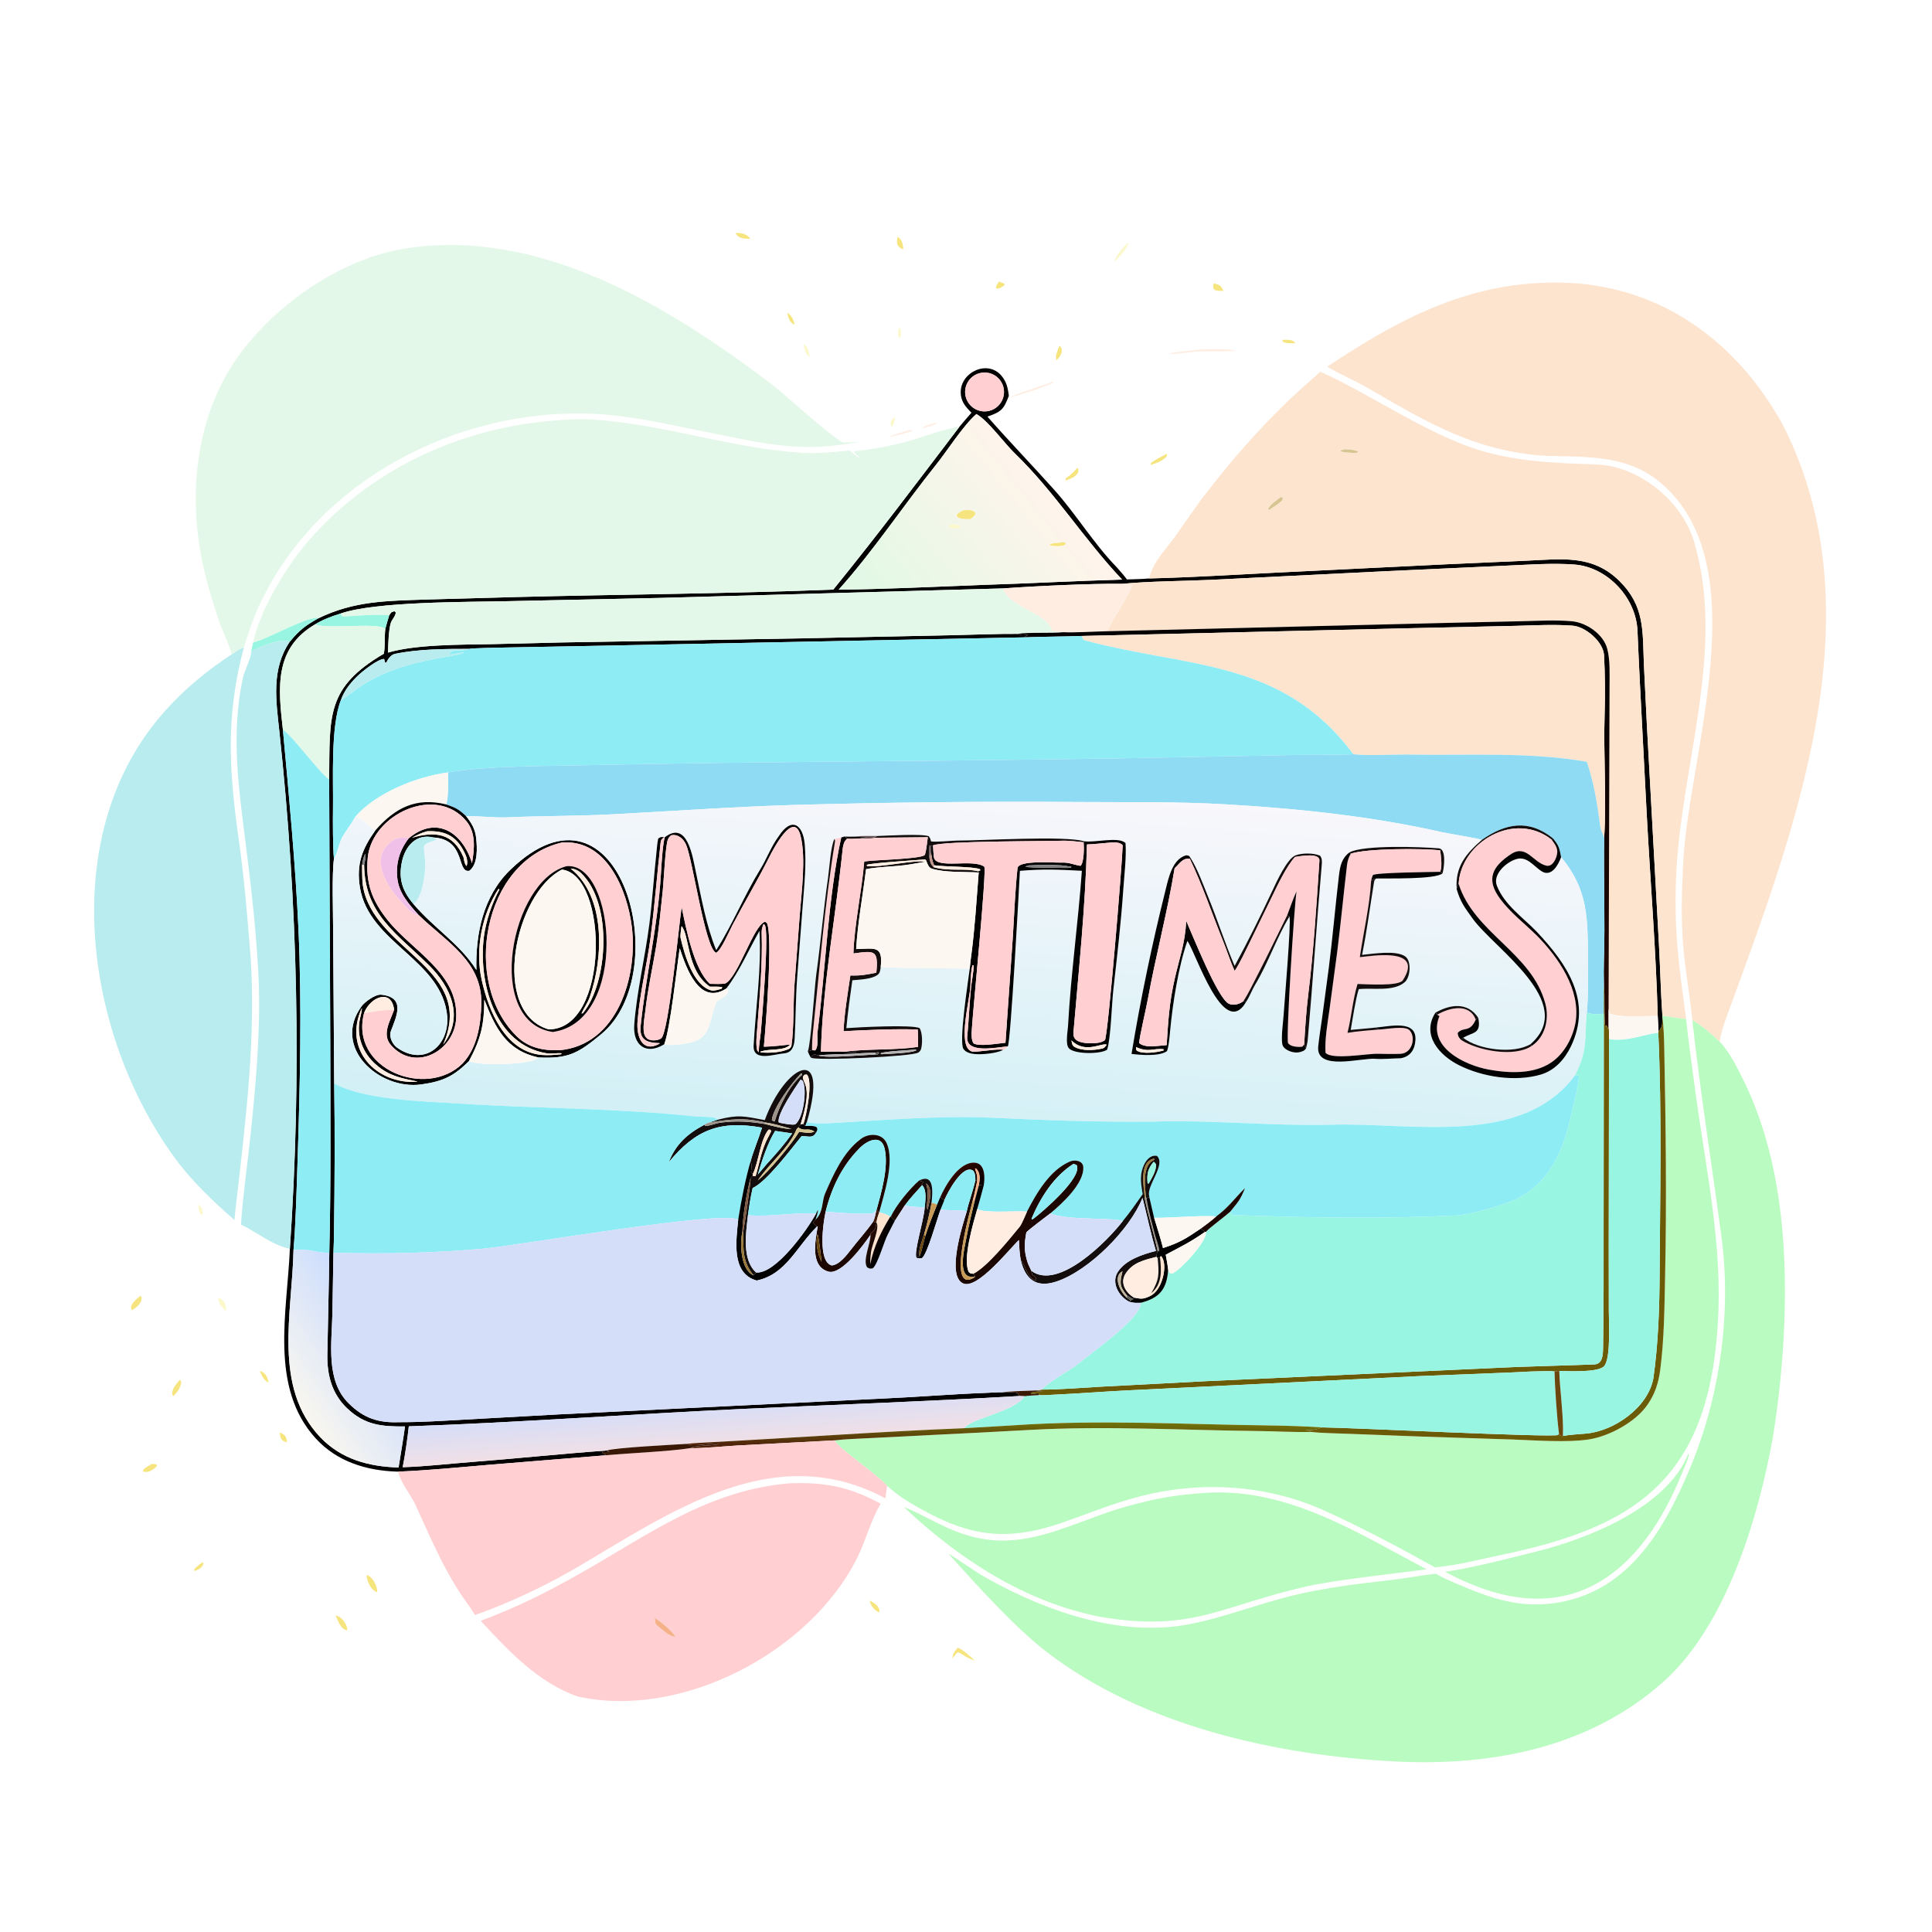 <svg width="1024" height="1024" viewBox="0 0 1024 1024" fill="none" xmlns="http://www.w3.org/2000/svg">
<path d="M397.66 126.531C394.89 126.655 391.059 126.395 389.879 123.542C392.851 123.303 395.974 123.964 397.66 126.531Z" fill="#F6E57E"/>
<path d="M478.714 132.218C475.376 130.79 475.009 128.974 475.723 125.633C478.133 126.59 478.722 129.901 478.714 132.218Z" fill="#F6E57E"/>
<path d="M590.59 138.588C590.836 136.108 595.999 130.327 597.896 128.445C597.876 131.564 592.957 136.717 590.59 138.588Z" fill="#FBF8CC"/>
<path d="M129.261 343.156C125.402 344.518 125.015 345.806 122.905 346.738C120.959 340.752 117.715 333.939 115.646 327.837C112.283 317.918 109.009 306.598 106.967 296.375C99.84 260.694 104.128 221.158 124.972 190.639C144.775 162.17 180.127 137.169 214.847 131.721C284.693 120.761 351.164 160.404 404.9 200.56C419.353 211.361 432.117 224.706 446.503 234.517C449.359 234.505 452.527 234.297 455.432 234.201C425.459 239.909 407.116 235.609 377.845 229.659C357.156 225.638 335.774 220.299 314.62 219.333C242.651 216.046 167.76 254.67 137.124 321.456C133.943 328.389 131.585 335.919 129.261 343.156Z" fill="#E3F8E8"/>
<path d="M530.398 152.474C528.662 153.072 529.478 153.072 527.879 152.77C527.935 151.152 528.504 150.834 529.489 149.23C530.811 149.62 531.206 149.859 532.422 150.467L532.389 151.191L530.398 152.474Z" fill="#F6E57E"/>
<path d="M896.97 540.701C895.814 528.986 893.826 517.916 892.575 506.093C890.775 489.09 891.252 473.018 892.228 455.746C895.437 398.981 931.394 299.963 880.552 256.22C862.961 241.086 841.68 242.246 820.428 241.637C810.315 241.346 798.047 239.056 788.464 236.295C765.61 229.713 744.878 217.187 724.413 205.346C718.23 201.768 708.823 197.686 703.512 194.344C742.131 168.525 780.045 148.573 828.387 149.813C876.397 151.045 915.389 176.977 940.294 217.262C942.1 220.183 943.641 222.561 945.2 225.653C995.78 325.944 950.835 441.207 915.258 538.607C913.801 542.595 911.988 547.896 911.455 552.122C907.623 548.446 901.576 543.238 896.97 540.701Z" fill="#FDE4CF"/>
<path d="M648.421 154.171C646.678 154.152 645.373 154.281 643.741 153.675C642.714 152.043 643.04 152.541 643.199 150.195C646.144 150.829 647.298 151.311 648.421 154.171Z" fill="#F6E57E"/>
<path d="M421.181 172.107C418.332 170.891 417.892 168.538 417.254 165.77C419.624 167.073 420.587 169.598 421.181 172.107Z" fill="#F6E57E"/>
<path d="M477.099 179.247L476.213 178.36C475.686 176.51 476.165 175.219 476.557 173.312C478.02 175.183 477.535 177.115 477.099 179.247Z" fill="#FBF8CC"/>
<path d="M686.552 181.844C684.531 182.036 681.806 182.012 679.95 181.19L679.607 180.121C682.194 180.173 685.124 179.671 686.552 181.844Z" fill="#F6E57E"/>
<path d="M429.23 189.214C426.921 187.821 426.198 184.924 425.99 182.41C428.276 183.817 428.75 186.764 429.23 189.214Z" fill="#FBF8CC"/>
<path d="M560.052 190.804L559.819 190.675C559.13 188.688 560.725 185.188 561.57 183.234C564.09 185.347 562.189 189.033 560.052 190.804Z" fill="#F6E57E"/>
<path d="M634.376 186.229C631.139 186.652 622.288 187.758 619.34 187.637C621.544 186.513 632.356 185.855 635.183 185.378L635.879 185.258C640.831 184.975 650.433 184.923 655.272 185.874C654.584 186.29 636.62 186.22 634.376 186.229Z" fill="#FFEDE1"/>
<path d="M508.507 226.201C510.604 223.737 512.751 221.14 514.908 218.743C511.606 215.471 509.14 212.605 509.2 207.698C509.329 197.022 523.747 190.457 530.917 199.299C533.625 202.638 534.161 205.702 534.723 209.778C532.003 216.9 530.82 218.247 523.359 220.812C534.981 234.049 547.218 246.716 558.906 259.771C570.281 272.476 579.781 288.248 591.854 300.613C593.633 302.595 595.733 304.994 597.296 307.115C601.093 306.993 605.224 306.943 608.976 306.593C631.225 306.038 654.382 304.615 676.688 303.489L766.068 299.107L808.767 297.194C827.105 296.435 843.728 293.625 858.16 307.775C871.828 321.175 870.582 334.323 871.299 352.122L872.887 384.42L879.246 500.002C879.938 512.631 880.224 525.842 881.097 538.385L881.056 539.125C880.956 542.949 881.423 544.068 879.058 546.63L878.634 538.526C877.722 503.954 874.67 466.732 872.813 431.837L869.246 363.308C868.748 353.665 868.304 344.04 867.899 334.343C867.166 316.813 852.021 300.533 834.397 299.21C822.656 298.329 809.379 299.334 797.418 299.853L734.362 302.758L642 307.324C627.799 307.981 608.619 308.065 594.92 309.429C577.633 309.265 549.191 310.599 531.588 311.875L350.582 316.895L268.424 318.655C247.397 319.113 198.482 318.792 180.423 325.23C175.981 326.558 170.959 328.462 167.014 330.924C145.26 343.673 147.4 364.53 149.944 386.761C153.118 421.09 156.613 458.147 158.193 492.567C160.057 533.159 158.997 576.808 157.641 617.463C157.191 630.959 156.711 649.408 155.569 662.49C154.936 695.516 144.43 735.237 169.839 761.843C180.955 773.483 195.565 777.34 211.257 777.807C212.349 770.668 213.705 763.118 214.66 756.036C202.391 756.154 193.4 755.416 183.938 746.401C175.991 738.829 173.325 728.903 173.498 718.124C173.786 700.128 174.338 682.046 174.533 664.005C175.429 627.83 175.12 590.868 175.053 554.687L174.459 413.121C174.842 379.488 172.656 364.501 203.447 346.479C204.23 342.114 203.687 337.967 204.22 333.354C204.874 330.797 205.525 328.589 206.306 326.079C207.778 324.093 206.86 324.741 209.068 323.937L209.754 324.615C209.746 326.439 207.598 328.601 207.155 330.074C205.916 334.198 205.797 341.563 205.643 345.891C220.262 341.524 244.587 341.704 260.198 341.419L298.126 340.506L424.048 338.342L505.276 336.654C516.288 336.424 528.766 335.874 539.682 335.955C540.794 337.051 543.376 336.606 545.034 336.482L545.035 336.454C544.777 336.483 543.22 337.552 542.753 337.819L330.059 342.024L266.81 343.224C263.868 343.308 250.251 343.486 248.67 343.924C235.821 343.936 222.106 343.934 209.41 346.548C207.129 347.018 205.652 349.329 204.684 351.28L204.076 351.099L203.584 349.272C200.343 349.201 191.933 355.929 189.498 358.299C185.669 362.024 182.511 365.962 180.698 371.038C175.148 385.066 176.735 413.197 176.489 428.753C176.393 434.836 176.406 449.493 176.998 455.134C175.855 463.857 176.558 482.897 176.556 492.514L177.129 574.213C177.538 600.387 177.389 626.513 177.032 652.687C176.981 656.48 176.916 660.195 176.727 663.986L176.178 696.11C175.843 712.256 172.549 731.757 184.867 743.862C192.776 751.635 200.389 754.228 211.545 753.794C223.299 753.817 234.262 753.091 245.895 752.438L296.05 749.661L469.21 741.198C486.823 740.407 504.456 738.921 522.085 738.276C525.069 738.166 528.333 737.889 531.3 737.932C533.976 738.089 537.217 737.724 539.35 738.38L540.279 739.922C491.11 742.818 442.118 744.509 392.953 746.794C334.236 749.522 275.44 753.942 216.685 755.984C216.138 761.308 214.539 772.325 213.436 777.653C225.135 777.309 237.747 775.831 249.497 774.927C273.476 773.082 297.617 770.527 321.596 768.799L322.917 769.393C321.374 769.721 320.819 769.645 319.28 769.594L319.4 770.372L320.767 770.74L320.888 771.351L259.767 776.32C243.165 777.74 227.656 779.287 210.991 779.997L210.337 779.979C194.105 779.471 178.515 774.647 167.335 762.382C142.658 735.312 152.244 695.304 153.637 661.887C159.914 570.492 157.887 478.916 148.083 387.849C146.286 371.156 143.719 354.734 153.556 340.16C158.773 333.91 161.701 331.66 168.776 327.681C187.733 318.459 205 318.499 225.384 317.774L273.584 316.433C329.194 315.033 386.244 314.65 441.663 312.498C465.14 283.581 485.988 255.795 508.507 226.201ZM519.151 197.804C513.704 199.277 510.455 204.858 511.863 210.322C513.271 215.786 518.812 219.102 524.292 217.759C527.897 216.877 530.748 214.124 531.757 210.553C532.766 206.983 531.777 203.145 529.168 200.506C526.559 197.868 522.733 196.836 519.151 197.804ZM517.51 219.446C510.525 225.524 502.163 238.795 496.044 246.437C478.925 267.818 462.756 292.239 444.5 312.547C469.077 312.268 495.919 310.977 520.625 310.023C545.343 309.257 570.032 307.877 594.727 307.186C574.416 285.727 559.093 260.805 537.792 240.221C532.208 234.826 523.821 223.056 517.51 219.446Z" fill="#030202"/>
<path d="M608.977 306.592C611.628 296.567 618.504 290.888 624.234 282.408C628.175 276.575 632.352 270.852 636.416 265.106C653.848 242.18 672.972 220.507 694.706 201.548C696.43 200.044 698.12 198.586 699.761 196.984C726.716 209.282 750.463 226.28 778.125 236.589C800.119 244.613 822.991 245.42 845.964 246.157C868.478 246.879 891.455 265.279 897.952 287.246C915.068 345.123 890.372 407.334 888.321 466.199C887.316 495.048 889.997 512.371 893.68 540.085C890.522 539.948 884.588 538.85 881.098 538.384C880.225 525.841 879.939 512.63 879.247 500.001L872.888 384.419L871.3 352.121C870.583 334.322 871.829 321.174 858.161 307.774C843.729 293.624 827.106 296.434 808.768 297.193L766.069 299.106L676.689 303.488C654.383 304.614 631.226 306.037 608.977 306.592ZM712.624 238.136L710.568 238.833L710.66 239.322C713.372 239.856 715.39 239.933 718.12 240.093L719.621 239.808L719.651 239.222C717.529 238.325 714.934 238.23 712.624 238.136ZM678.949 263.402C676.969 264.927 672.573 267.818 672.15 270.047L672.773 270.165C674.809 268.754 678.492 266.63 679.816 264.903L679.836 263.833L678.949 263.402Z" fill="#FDE4CF"/>
<path d="M524.292 217.757C518.812 219.1 513.271 215.784 511.863 210.32C510.455 204.856 513.704 199.275 519.151 197.802C522.733 196.834 526.559 197.866 529.168 200.504C531.777 203.143 532.766 206.981 531.757 210.551C530.748 214.122 527.897 216.875 524.292 217.757Z" fill="#FFCFD2"/>
<path d="M536.655 210.258L535.727 210.169C536.23 209.751 554.589 203.656 557.723 202.449L558.455 202.499L558.362 202.844C552.766 205.444 542.623 208.647 536.655 210.258Z" fill="#FFEDE1"/>
<path d="M444.5 312.546C462.756 292.238 478.925 267.817 496.044 246.436C502.163 238.794 510.525 225.523 517.51 219.445C523.821 223.055 532.208 234.825 537.792 240.22C559.093 260.804 574.416 285.726 594.727 307.185C570.032 307.876 545.343 309.256 520.625 310.022C495.919 310.976 469.077 312.267 444.5 312.546ZM510.556 270.477C509.033 271.316 507.643 271.772 507.005 273.284C508.047 275.355 512.128 275.053 514.306 275.159C516.139 273.571 516.329 273.89 517.067 271.918C515.672 270.127 512.686 270.173 510.556 270.477ZM503.415 278.039L502.774 279.253C503.997 280.395 506.692 279.901 508.396 279.798L509.124 279.192C507.882 277.789 505.223 277.977 503.415 278.039ZM561.297 287.698C559.646 287.851 557.501 287.824 556.266 288.755C557.494 289.551 559.51 289.406 561.076 289.457C563.429 289.079 563.629 289.466 565.002 288.13C563.994 287.047 562.679 287.39 561.297 287.698Z" fill="url(#paint0_linear_2293_69135)"/>
<path d="M472.61 226.603C471.356 223.575 472.198 223.01 474.339 220.887C474.499 222.997 473.563 224.799 472.61 226.603Z" fill="#FBF8CC"/>
<path d="M450.396 238.793C452.13 240.393 453.143 241.191 455.062 242.57L455.415 242.252C454.402 241.358 453.583 240.596 452.618 239.651L452.984 239.139C462.537 238.175 472.258 236.354 481.518 233.787C488.846 231.756 501.22 227.044 508.508 226.203C485.989 255.797 465.141 283.583 441.664 312.5C386.245 314.652 329.195 315.035 273.585 316.435L225.385 317.776C205.001 318.501 187.734 318.461 168.777 327.683C163.899 326.004 140.791 339.289 134.184 340.555C137.61 323.755 151.718 300.256 163.116 287.092C199.671 244.875 252.801 222.949 308.232 222.208C314.852 222.119 325.366 223.346 331.956 224.246C363.085 228.501 393.525 238.086 425.046 239.978C433.825 240.504 441.685 239.605 450.396 238.793Z" fill="#E3F8E8"/>
<path d="M489.492 226.909L489.215 226.608C490.114 225.57 494.392 224.598 496.086 224.082L496.356 224.437C495.279 225.452 491.205 226.398 489.492 226.909Z" fill="#FFEDE1"/>
<path d="M473.179 231.281L471.627 231.399C471.939 230.808 480.522 228.412 482.087 227.91C482.921 227.877 483.097 227.949 483.927 228.071C482.722 228.988 475.316 230.691 473.179 231.281Z" fill="#FFEDE1"/>
<path d="M718.118 240.094C715.388 239.934 713.37 239.857 710.658 239.323L710.566 238.834L712.622 238.137C714.932 238.231 717.527 238.326 719.649 239.223L719.619 239.809L718.118 240.094Z" fill="#D7C591"/>
<path d="M609.832 246.422L609.97 245.447C612.325 243.599 615.704 241.96 618.42 240.512C618.654 241.508 618.574 241.031 618.105 242.251C615.422 244.586 613.234 245.394 609.832 246.422Z" fill="#F6E57E"/>
<path d="M564.729 254.742C564.768 254.361 564.806 253.979 564.846 253.597C567.364 251.755 569.1 250.184 571.101 247.867C571.706 249.138 571.625 249.068 571.4 250.48C569.856 253.043 567.464 253.701 564.729 254.742Z" fill="#F6E57E"/>
<path d="M672.771 270.165L672.148 270.047C672.571 267.818 676.967 264.927 678.947 263.402L679.834 263.833L679.814 264.903C678.49 266.63 674.807 268.754 672.771 270.165Z" fill="#D7C591"/>
<path d="M514.307 275.16C512.129 275.054 508.048 275.356 507.006 273.285C507.644 271.773 509.034 271.317 510.557 270.478C512.687 270.174 515.673 270.128 517.068 271.919C516.33 273.891 516.14 273.572 514.307 275.16Z" fill="#F6E57E"/>
<path d="M508.395 279.799C506.691 279.902 503.996 280.396 502.773 279.254L503.414 278.04C505.222 277.978 507.881 277.79 509.123 279.193L508.395 279.799Z" fill="#FBF8CC"/>
<path d="M561.076 289.46C559.51 289.409 557.494 289.554 556.266 288.758C557.501 287.827 559.646 287.854 561.297 287.701C562.679 287.393 563.994 287.05 565.002 288.133C563.629 289.469 563.429 289.082 561.076 289.46Z" fill="#F6E57E"/>
<path d="M594.92 309.431C608.619 308.067 627.799 307.983 642 307.326L734.362 302.76L797.418 299.855C809.379 299.336 822.656 298.331 834.397 299.212C852.021 300.535 867.166 316.815 867.899 334.345C868.304 344.042 868.748 353.667 869.246 363.31L872.813 431.839C874.67 466.734 877.722 503.956 878.634 538.528C872.181 538.381 859.623 539.588 853.573 537.347C852.984 537.129 852.8 535.598 852.586 534.766L853.094 363.712C853.099 357.331 853.467 350.06 851.884 343.921C849.875 336.127 840.8 329.939 833.01 329.271C824.724 328.56 816.567 329.019 808.295 329.217L767.187 330.147L586.984 334.565C589.315 328.409 598.048 316.43 600.028 310.263C599.247 309.586 596.241 309.554 594.92 309.431Z" fill="#FDE4CF"/>
<path d="M531.588 311.874C549.191 310.598 577.633 309.264 594.92 309.428C596.241 309.551 599.247 309.583 600.028 310.26C598.048 316.427 589.315 328.406 586.984 334.562C580.934 334.666 568.923 335.414 563.663 335.082L557.741 334.654C557.305 334.056 557.43 334.342 557.242 333.63C554.972 325.028 534.472 321.741 531.588 311.874Z" fill="#FFEDE1"/>
<path d="M180.424 325.23C198.483 318.792 247.398 319.113 268.425 318.655L350.583 316.895L531.589 311.875C534.473 321.742 554.973 325.029 557.243 333.631C557.431 334.343 557.306 334.057 557.742 334.655L563.664 335.083C556.845 335.77 545.026 335.015 539.683 335.955C528.767 335.874 516.289 336.424 505.277 336.654L424.049 338.342L298.127 340.506L260.199 341.419C244.588 341.704 220.263 341.524 205.644 345.891C205.798 341.563 205.917 334.198 207.156 330.074C207.599 328.601 209.747 326.439 209.755 324.615L209.069 323.937C206.861 324.741 207.779 324.093 206.307 326.079C198.142 325.585 190.635 326.265 182.544 326.763C181.277 326.841 181.098 326.126 180.424 325.23Z" fill="#E3F8E8"/>
<path d="M167.014 330.924C170.959 328.462 175.981 326.558 180.423 325.23C181.097 326.126 181.276 326.841 182.543 326.763C190.634 326.265 198.141 325.585 206.306 326.079C205.525 328.589 204.874 330.797 204.22 333.354C200.494 329.641 173.529 333.731 167.014 330.924Z" fill="#98F5E1"/>
<path d="M134.183 340.554C140.79 339.288 163.898 326.003 168.776 327.682C161.701 331.661 158.773 333.911 153.556 340.161C148.905 338.05 137.29 342.762 133.174 345.37C133.344 343.964 133.856 341.992 134.183 340.554Z" fill="#98F5E1"/>
<path d="M563.663 335.084C568.923 335.416 580.934 334.668 586.984 334.564L767.187 330.146L808.295 329.216C816.567 329.018 824.724 328.559 833.01 329.27C840.8 329.938 849.875 336.126 851.884 343.92C853.467 350.059 853.099 357.33 853.094 363.711L852.586 534.765L852.606 544.157L852.504 544.458L852.63 544.316L852.251 545.083C851.815 544.019 851.951 544.261 851.29 543.278L850.859 544.292C849.975 538.604 850.759 528.491 850.095 521.486C850.011 517.427 849.973 513.274 850.105 509.215C850.806 487.564 849.908 465.796 850.244 444.173C851.584 422.821 849.786 399.998 850.486 378.498C850.814 368.419 850.713 357.357 850.18 347.314C849.8 340.166 840.369 332.084 833.407 331.611C823.587 330.877 813.346 331.449 803.5 331.708L756.474 332.753L573.446 337.071C563.216 337.444 552.876 337.415 542.753 337.82C543.22 337.553 544.777 336.484 545.035 336.455L545.034 336.483C543.376 336.607 540.794 337.052 539.682 335.956C545.025 335.016 556.844 335.771 563.663 335.084Z" fill="url(#paint1_linear_2293_69135)"/>
<path d="M149.944 386.763C147.4 364.532 145.26 343.675 167.014 330.926C173.529 333.733 200.494 329.643 204.22 333.356C203.687 337.969 204.23 342.116 203.447 346.481C172.656 364.503 174.842 379.49 174.459 413.123C169.569 410.117 154.77 389.726 149.944 386.763Z" fill="#E3F8E8"/>
<path d="M573.445 337.071L756.473 332.753L803.499 331.708C813.345 331.449 823.586 330.876 833.406 331.61C840.368 332.083 849.799 340.165 850.179 347.313C850.712 357.356 850.813 368.419 850.485 378.498C849.785 399.998 851.583 422.821 850.243 444.173C849.467 441.406 848.457 440.641 848.021 437.169C846.556 425.524 844.771 414.951 841.033 403.757C811.283 398.436 777.478 400.491 747.371 399.943C739.537 399.8 724.642 400.66 717.294 399.77C679.567 349.033 629.66 354.144 575.012 339.441C573.828 339.122 573.68 338.047 573.445 337.071Z" fill="#FDE4CF"/>
<path d="M542.752 337.819C552.875 337.414 563.215 337.443 573.445 337.07C573.68 338.046 573.828 339.121 575.012 339.44C629.66 354.143 679.567 349.032 717.294 399.769C707.848 400.229 697.462 399.98 687.917 400.124L629.762 401.265C520.837 403.564 411.902 403.292 303.016 405.715C282.429 406.174 257.61 406.056 237.389 409.418C221.034 411.585 199.419 420.11 188.317 432.892L188.059 433.361C185.995 437.043 183.425 440.185 181.338 443.849C180.043 446.123 178.438 453.471 176.997 455.134C176.405 449.493 176.392 434.836 176.488 428.753C176.734 413.197 175.147 385.066 180.697 371.038C182.05 370.519 187.694 366.148 189.195 365.072C201.881 355.978 216.553 351.831 231.675 348.941C236.173 348.081 241.534 347.544 245.851 346.006C244.292 345.621 240.997 346.84 238.326 346.89L238.315 346.086C240.657 343.728 244.682 345.557 248.669 343.924C250.25 343.486 263.867 343.308 266.809 343.224L330.058 342.024L542.752 337.819Z" fill="#8EECF5"/>
<path d="M133.173 345.367C137.289 342.759 148.904 338.047 153.555 340.158C143.718 354.732 146.285 371.154 148.082 387.847C157.886 478.914 159.913 570.49 153.636 661.885C143.89 659.857 135.215 652.423 127.722 649.07C128.74 633.427 131.109 617.61 132.75 601.975C135.461 576.131 137.977 548.228 137.215 522.259C136.248 497.259 133.36 471.871 130.217 447.117C126.47 417.612 122.292 388.423 128.825 358.97C129.688 355.079 133.113 348.981 133.173 345.367Z" fill="#B9ECEF"/>
<path d="M122.907 346.738C125.017 345.806 125.404 344.518 129.263 343.156C119.429 379.865 121.445 409.02 126.702 446.134C129.506 465.927 131.183 486.715 132.798 506.652C135.684 549.927 130.35 592.724 125.438 635.632C125.021 639.273 124.524 642.992 124.249 646.64C112.362 636.161 101.313 625.802 91.947 612.793C44.499 546.884 29.65 441.567 87.326 376.973C98.035 364.98 109.657 355.457 122.907 346.738Z" fill="#B9ECEF"/>
<path d="M180.697 371.04C182.51 365.964 185.668 362.026 189.497 358.301C191.932 355.931 200.342 349.203 203.583 349.274L204.075 351.101L204.683 351.282C205.651 349.331 207.128 347.02 209.409 346.55C222.105 343.936 235.82 343.938 248.669 343.926C244.682 345.559 240.657 343.73 238.315 346.088L238.326 346.892C240.997 346.842 244.292 345.623 245.851 346.008C241.534 347.546 236.173 348.083 231.675 348.943C216.553 351.833 201.881 355.98 189.195 365.074C187.694 366.15 182.05 370.521 180.697 371.04Z" fill="#B9ECEF"/>
<path d="M149.943 386.762C154.769 389.725 169.568 410.116 174.458 413.122L175.052 554.688C175.119 590.869 175.428 627.831 174.532 664.006C167.631 664.115 164.108 661.712 155.568 662.491C156.71 649.409 157.19 630.96 157.64 617.464C158.996 576.809 160.056 533.16 158.192 492.568C156.612 458.148 153.117 421.091 149.943 386.762Z" fill="#8EECF5"/>
<path d="M237.391 409.419C257.612 406.057 282.431 406.175 303.018 405.716C411.904 403.293 520.839 403.565 629.764 401.266L687.919 400.125C697.464 399.981 707.85 400.23 717.296 399.77C724.644 400.66 739.539 399.801 747.373 399.944C777.48 400.492 811.285 398.437 841.035 403.758C844.773 414.952 846.558 425.524 848.023 437.169C848.459 440.641 849.469 441.406 850.245 444.173C849.909 465.796 850.807 487.564 850.106 509.215C849.974 513.274 850.012 517.427 850.096 521.486L850.062 537.311C846.656 537.602 844.276 537.785 841.024 536.74L841.117 535.741C841.869 527.373 841.722 517.409 841.656 508.971C841.484 487.103 841.985 471.862 827.425 454.292C826.456 449.305 826.325 448.422 823.119 444.361C810.15 433.973 797.932 436.401 785.401 445.172C784.338 444.506 767.07 441.719 764.095 441.042C727.257 432.659 688.11 428.576 650.502 426.359C624.16 424.806 597.755 425.29 571.551 425.086C521.139 424.693 470.877 425.252 420.503 426.642C388.385 427.611 355.987 429.96 323.905 431.633C305.81 432.577 286.882 432.396 268.699 433.208C261.823 433.515 253.695 432.393 247.066 432.593C243.006 428.848 241.612 428.148 236.512 426.371C237.786 422.476 237.511 413.421 237.391 409.419Z" fill="#90DBF4"/>
<path d="M188.318 432.892C199.42 420.11 221.035 411.585 237.39 409.418C237.51 413.42 237.785 422.475 236.511 426.37C220.468 422.437 209.403 428.142 198.864 440.217C196.314 438.236 190.899 433.37 188.318 432.892Z" fill="#FCF8F1"/>
<path d="M198.863 440.217C209.402 428.142 220.467 422.437 236.51 426.37C241.61 428.147 243.004 428.847 247.064 432.592C249.887 436.142 251.858 439.377 252.364 444.06C252.926 449.263 253.426 457.944 248.799 461.511C241.867 462.975 247.167 444.952 229.771 443.891C220.592 441.666 214.757 448.489 213.019 456.78C211.107 465.904 213.303 472.212 219.106 479.113C230.349 492.306 243.667 500.117 252.504 514.12C251.961 495.113 256.102 474.9 270.432 461.064C328.845 404.665 358.311 515.336 318.68 548.139C306.493 558.256 301.191 561.251 285.446 560.484C268.291 556.792 262.519 544.813 256.7 529.847C256.629 542.951 254.949 550.489 248.573 562.414C240.661 570.187 235.26 573.09 223.331 574.765C201.063 577.891 175.675 555.274 191.658 533.301C193.203 531.176 198.867 526.882 202.012 527.205C214.995 528.539 210.31 538.302 207.18 546.489C206.03 549.538 208.085 553.596 210.492 555.292C224.551 565.201 237.963 554.819 237.069 538.813C234.353 508.504 195.539 500.123 190.745 470.223C188.801 458.095 191.964 449.904 198.863 440.217ZM216.686 444.257C231.377 432.043 245.203 441.196 250.163 457.508C251.461 450.025 252.304 441.503 247.307 435.374C231.182 415.594 197.124 431.595 194.915 454.612C193.664 468.138 197.233 477.451 205.668 487.943C218.79 504.266 243.141 515.807 241.78 539.756C240.787 557.229 219.84 568.458 207.173 553.893C202.23 548.209 206.801 541.19 208.871 535.208C207.612 524.048 196.555 528.069 193.019 536.755C184.995 566.693 226.143 582.755 245.284 563.545C253.028 555.149 254.847 542.923 255.108 532.197C255.664 509.396 236.503 499.232 221.84 484.946C216.785 479.278 211.536 473.576 210.612 465.734C209.656 457.628 211.779 450.603 216.686 444.257ZM192.995 458.415C193.313 456.772 194.076 454.045 193.619 452.572C192.541 454.125 192.215 456.616 191.911 458.544C191.973 463.293 191.775 467.898 192.98 472.556C201.254 504.554 252.043 514.47 234.882 553.656C246.127 538.944 238.941 523.117 227.397 511.657C210.424 494.807 193.294 484.637 192.995 458.415ZM226.388 440.584C222.744 441.643 221.658 442.27 218.285 444.073C230.451 440.43 240.204 441.471 245.643 454.318C245.987 455.903 246.204 457.958 247.266 459.035C247.929 457.667 247.627 455.195 247.052 453.818C242.892 443.86 236.929 440.119 226.388 440.584ZM297.664 446.597C256.051 456.353 244.446 520.525 273.939 549.318C280.153 555.385 288.006 556.907 296.487 556.649C327.307 553.906 338.145 517.456 334.866 491.119C332.47 471.873 321.496 444.476 297.664 446.597ZM264.241 471.08C255.382 484.59 251.739 503.336 255.312 519.403C258.946 535.747 267.814 557.607 287.308 559.152C290.657 559.418 293.993 559.124 297.39 558.787L297.729 558.277C295.149 558.015 291.966 558.648 289.808 558.295C262.13 553.776 253.393 520.36 256.48 496.401C257.537 488.197 260.795 478.616 264.694 471.524L264.241 471.08ZM191.755 534.375C181.633 556.298 199.433 574.661 220.821 573.394L221.115 573.214C212.589 571.43 206.374 570.369 199.457 564.433C192.158 558.171 188.606 548.871 190.908 539.406C191.196 538.265 191.891 535.385 191.755 534.375Z" fill="#030202"/>
<path d="M176.998 455.133C178.439 453.47 180.044 446.122 181.339 443.848C183.426 440.184 185.996 437.042 188.06 433.36L188.318 432.891C190.899 433.369 196.314 438.235 198.864 440.216C191.965 449.903 188.802 458.094 190.746 470.222C195.54 500.122 234.354 508.503 237.07 538.812C237.964 554.818 224.552 565.2 210.493 555.291C208.086 553.595 206.031 549.537 207.181 546.488C210.311 538.301 214.996 528.538 202.013 527.204C198.868 526.881 193.204 531.175 191.659 533.3C175.676 555.273 201.064 577.89 223.332 574.764C235.261 573.089 240.662 570.186 248.574 562.413C253.122 564.951 281.95 564.611 285.447 560.483C301.192 561.25 306.494 558.255 318.681 548.138C358.312 515.335 328.846 404.664 270.433 461.063C256.103 474.899 251.962 495.112 252.505 514.119C243.668 500.116 230.35 492.305 219.107 479.112C223.846 475.794 225.276 463.888 225.407 458.345C225.48 455.217 224.404 451.122 224.806 448.119C226.393 446.57 229.074 446.045 231.467 444.921C230.721 444.555 230.464 444.424 229.772 443.89C247.168 444.951 241.868 462.974 248.8 461.51C253.427 457.943 252.927 449.262 252.365 444.059C251.859 439.376 249.888 436.141 247.065 432.591C253.694 432.391 261.822 433.513 268.698 433.206C286.881 432.394 305.809 432.575 323.904 431.631C355.986 429.958 388.384 427.609 420.502 426.64C470.876 425.25 521.138 424.691 571.55 425.084C597.754 425.288 624.159 424.804 650.501 426.357C688.109 428.574 727.256 432.657 764.094 441.04C767.069 441.717 784.337 444.504 785.4 445.17C776.893 452.596 771.2 459.324 772.083 471.337C774.176 478.363 776.282 480.894 780.461 486.782C791.635 502.525 836.361 531.348 811.266 553.376C802.345 558.804 783.63 556.465 775.512 550.051C780.763 546.909 785.224 548.173 783.507 539.469C778.008 530.984 768.607 532.243 760.789 536.76C753.223 548.64 762.939 559.434 773.446 564.65C785.971 570.868 802.878 573.482 816.469 569.598C824.066 567.426 829.347 561.394 832.69 554.481C843.98 530.544 830.759 511.231 814.657 493.993C807.337 486.342 797.309 479.62 793.365 469.423C790.99 463.284 798.689 456.603 804.048 455.245C809.483 453.867 812.902 459.113 816.984 461.735C822.292 465.146 825.926 458.429 827.424 454.29C841.984 471.86 841.483 487.101 841.655 508.969C841.721 517.407 841.868 527.371 841.116 535.739L841.023 536.738C839.81 551.416 841.652 556.442 834.808 569.921C806.662 608.037 748.164 594.9 706.568 596.109C674.817 597.032 642.035 593.393 610.137 594.515C581.956 594.73 553.65 593.764 525.512 592.407C497.107 591.189 467.788 593.769 439.4 595.348C435.872 595.525 431.069 595.594 427.657 594.728C440.033 551.97 415.914 564.633 405.355 593.676C394.457 591.609 391.43 590.648 380.655 593.413C378.067 591.463 372.125 592.118 368.613 591.741C327.1 587.289 284.817 587.595 243.2 584.911C225.101 583.744 192.551 583.03 177.129 574.212L176.556 492.513C176.558 482.896 175.855 463.856 176.998 455.133ZM465.311 443.079C461.807 443.087 456.155 442.929 452.861 443.416C451.065 443.511 449.371 443.433 447.577 443.381L445.872 443.873L442.273 444.613C440.211 448.78 439.636 460.054 438.859 465.364C436.515 481.385 434.934 500.22 432.693 516.016C431.71 522.939 429.713 554.07 428.136 557.261C428.67 558.467 429.021 559.366 429.7 560.508C429.899 560.586 430.094 560.676 430.297 560.744C434.537 562.171 483.666 559.991 486.719 557.885C487.652 557.241 488.065 556.588 488.319 555.498C488.965 552.73 488.911 547.348 487.442 544.941C483.653 542.926 454.646 544.472 448.588 544.931C449.402 536.215 450.537 528.229 451.759 519.567C455.719 519.182 462.117 519.032 465.192 516.656C466.518 515.63 466.547 514.191 466.791 512.55C482.819 513.289 498.09 513.098 513.979 513.422C513.209 519.686 508.086 552.189 510.648 555.978C511.93 557.875 514.646 558.508 516.773 558.682C520.799 559.013 528.204 558.281 531.779 556.458C533.12 555.949 533.157 555.685 534.161 554.598C535.678 552.459 540.005 472.695 540.569 461.566C552.815 460.486 561.273 460.909 573.408 461.535C571.472 489.027 567.564 516.275 566.075 543.801C565.925 546.574 564.556 553.451 566.536 555.623C569.472 558.843 583.447 558.809 586.827 556.333C588.722 550.553 589.27 531.82 590.101 524.453C592.092 506.823 594.176 488.907 595.381 471.213C595.899 463.617 597.061 454.356 596.55 446.871C593.083 443.23 580.237 446.762 574.575 445.886C564.644 442.825 520.332 445.55 507.493 445.514C504.979 445.507 495.113 446.489 493.427 445.924C493.048 444.425 493.139 444.417 492.228 443.204C488.69 441.817 470.117 442.923 465.311 443.079ZM352.009 443.671C350.282 443.631 350.318 443.498 348.895 444.411C348.3 446.968 348.198 449.493 347.913 452.089C346.54 464.614 345.767 477.349 344.168 489.838C341.891 507.619 337.571 525.079 336.173 543.006C335.325 553.87 342.313 559.51 352.088 553.468C355.73 554.601 365.018 553.146 368.688 551.739C377.039 548.539 376.43 538.257 379.762 531.062C381.773 529.453 386.597 527.253 386.014 524.507L384.917 523.974C392.013 514.773 396.742 503.545 402.53 493.403C403.67 514.154 400.576 533.423 399.441 554.108C398.956 562.947 410.082 558.748 415.453 558.32C419.923 557.963 420.978 554.397 421.193 550.342C421.769 539.498 421.712 528.605 422.545 517.713L425.449 479.881C426.284 468.899 427.452 458.599 426.538 447.682C425.61 436.593 419.361 432.939 412.776 443.179C408.778 448.517 406.398 455.219 402.946 460.79C394.933 473.721 388.029 490.397 380.021 502.957L379.605 503.601C374.218 490.384 371.742 475.858 368.766 461.966C367.154 454.439 364.427 434.436 352.277 443.827L352.009 443.671ZM715.293 451.751C711.15 454.82 710.286 458.911 709.682 463.971C707.737 480.267 706.377 496.536 704.304 512.848L700.767 539.364C700.146 543.743 699.167 549.942 698.687 554.562C697.289 567.987 721.591 560.52 729.064 561.189C732.549 561.501 738.731 560.934 742.405 560.89C747.691 559.994 750.002 556.065 750.218 551.018C750.669 540.468 736.867 543.949 729.121 544.634L715.914 545.875C716.995 539.835 718.432 529.697 720.166 524.275C727.429 523.43 738.668 525.785 744.604 520.514C747.566 517.92 748.177 509.409 744.898 506.996C740.065 503.439 727.605 505.562 721.932 506.096C724.546 493.172 726.159 480.312 728.297 467.327C728.417 466.593 728.822 466.129 729.32 465.622C735.565 465.468 760.62 466.213 764.575 462.917C765.4 460.054 766.726 449.968 762.602 449.631C752.88 448.836 722.966 447.754 715.293 451.751ZM631.095 454.853C629.896 453.245 630.66 453.716 628.783 453.299C621.361 455.197 619.321 465.499 617.795 471.606C610.659 500.163 604.506 529.539 599.73 558.597C604.357 559.169 614.084 559.999 618.322 557.275C619.354 556.611 620.077 547.58 620.234 545.915C621.581 531.645 624.602 512.2 629.346 498.707C633.816 504.854 648.479 551.42 660.423 531.089C662.308 528.263 663.65 524.536 665.407 521.635C672.032 510.694 676.876 496.471 683.437 485.745C684.429 488.928 680.782 531.192 680.343 537.977C680.103 541.678 679.014 549.116 679.606 553.224C679.849 554.906 681.176 555.964 682.586 556.702C684.585 557.748 687.304 558.24 689.495 557.478C691.27 556.86 691.273 556.893 692.262 555.577C692.609 554.178 693.022 552.429 693.146 551.01C695.848 520.157 697.864 489.261 700.556 458.407C700.717 456.557 700.78 454.989 699.673 453.542C696.297 451.994 690.093 452.073 686.752 453.315C682.206 455.005 676.59 467.409 674.583 471.679C668.122 485.428 661.615 498.662 654.378 511.946C649.339 500.198 645.256 487.376 640.394 475.465C637.791 469.085 634.752 460.649 631.095 454.853Z" fill="url(#paint2_linear_2293_69135)"/>
<path d="M216.688 444.257C212.365 443.81 210.072 443.711 206.435 446.884C196.154 455.852 205.301 470.004 212.478 477.659C214.943 480.288 218.229 484.781 221.842 484.946C236.505 499.232 255.666 509.396 255.11 532.197C254.849 542.923 253.03 555.149 245.286 563.545C226.145 582.755 184.997 566.693 193.021 536.755C194.903 536.952 199.18 535.749 201.48 535.571C204.049 535.372 206.277 535.271 208.873 535.208C206.803 541.19 202.232 548.209 207.175 553.893C219.842 568.458 240.789 557.229 241.782 539.756C243.143 515.807 218.792 504.266 205.67 487.943C197.235 477.451 193.666 468.138 194.917 454.612C197.126 431.595 231.184 415.594 247.309 435.374C252.306 441.503 251.463 450.025 250.165 457.508C245.205 441.196 231.379 432.043 216.688 444.257Z" fill="#FFCFD2"/>
<path d="M352.009 443.67C350.76 444.764 350.324 444.956 350.124 446.733C348.257 463.365 346.991 480.088 344.835 496.69C342.887 511.691 339.043 526.401 337.893 541.524C337.311 549.171 340.304 558.237 349.48 553.227L349.604 552.872C343.293 552.741 338.749 551.455 339.537 543.864C342.327 516.976 348.657 490.763 350.271 463.645C350.583 458.391 351.152 448.468 352.277 443.826C364.427 434.435 367.154 454.438 368.766 461.965C371.742 475.857 374.218 490.383 379.605 503.6L380.021 502.956C388.029 490.396 394.933 473.72 402.946 460.789C406.398 455.218 408.778 448.516 412.776 443.178C419.361 432.938 425.61 436.592 426.538 447.681C427.452 458.598 426.284 468.898 425.449 479.88L422.545 517.712C421.712 528.604 421.769 539.497 421.193 550.341C420.978 554.396 419.923 557.962 415.453 558.319C410.082 558.747 398.956 562.946 399.441 554.107C400.576 533.422 403.67 514.153 402.53 493.402C396.742 503.544 392.013 514.772 384.917 523.973C370.679 533.039 363.772 513.302 360.279 502.603C358.529 514.083 355.368 544.411 352.088 553.467C342.313 559.509 335.325 553.869 336.173 543.005C337.571 525.078 341.891 507.618 344.168 489.837C345.767 477.348 346.54 464.613 347.913 452.088C348.198 449.492 348.3 446.967 348.895 444.41C350.318 443.497 350.282 443.63 352.009 443.67ZM404.863 554.775C409.572 554.679 414.213 554.107 418.894 553.608C415.849 557.121 408.278 555.752 403.919 557.143C402.957 557.45 403.093 557.127 403.044 557.775C407.773 558.222 414.121 557.909 418.432 555.819C419.23 554.866 419.119 555.208 419.504 554.109C420.863 544.563 420.367 531.944 421.104 521.753L423.894 484.824C424.854 472.817 427.246 454.486 424.303 443.001C420.723 429.031 409.771 450.211 407.646 454.44C401.612 466.451 394.423 478.508 388.166 490.44C386.608 493.375 382.044 504.067 379.505 505.011C373.683 502.431 367.172 455.622 363.611 447.65C362.182 444.45 359.251 441.967 355.728 442.724C354.936 443.406 354.469 443.892 354.028 444.866C352.654 447.899 351.802 467.194 351.306 471.765C350.211 481.84 349.35 492.049 347.689 502.047C345.825 513.271 343.329 524.264 342.069 535.607C341.685 539.071 340.226 545.998 341.876 549.03C342.55 550.268 343.305 550.869 344.672 551.208C346.441 551.646 348.903 551.404 350.424 550.361C354.428 547.614 359.91 489.314 361.3 480.765C363.651 492.298 367.805 513.743 376.26 521.455C377.501 521.48 383.623 521.704 384.579 521.179C391.402 517.436 399.329 490.497 405.457 488.533L406.441 489.151C409.796 495.681 405.803 544.609 404.863 554.775ZM404.676 489.747C404.065 491.205 403.647 492.643 403.696 494.23C404.224 511.32 402.616 528.15 401.344 545.165C401.072 548.813 400.49 553.244 401.324 556.798L402.206 557.712C402.126 554.078 402.994 550.176 403.303 546.516C403.909 539.328 407.904 492.627 405.243 490.148C405.074 489.99 404.865 489.881 404.676 489.747ZM361.209 490.86C361.045 492.02 360.463 495.977 360.727 497.109C362.759 505.822 367.482 522.705 377.273 524.995C378.436 525.267 381.247 524.414 382.395 524.096L382.852 523.273C380.625 522.72 378.512 523.057 376.225 522.937C363.74 514.382 365.621 495.633 361.209 490.86Z" fill="#030202"/>
<path d="M823.117 444.361L822.439 445.08C802.765 429.507 774.289 446.451 773.116 468.524C772.443 469.795 772.224 469.941 772.082 471.339C771.199 459.326 776.892 452.598 785.399 445.172C797.93 436.401 810.148 433.973 823.117 444.361Z" fill="#130E0D"/>
<path d="M418.895 553.609C414.214 554.108 409.573 554.68 404.864 554.776C405.804 544.61 409.797 495.682 406.442 489.152L405.458 488.534C399.33 490.498 391.403 517.437 384.58 521.18C383.624 521.705 377.502 521.481 376.261 521.456C367.806 513.744 363.652 492.299 361.301 480.766C359.911 489.315 354.429 547.615 350.425 550.362C348.904 551.405 346.442 551.647 344.673 551.209C343.306 550.87 342.551 550.269 341.877 549.031C340.227 545.999 341.686 539.072 342.07 535.608C343.33 524.265 345.826 513.272 347.69 502.048C349.351 492.05 350.212 481.841 351.307 471.766C351.803 467.195 352.655 447.9 354.029 444.867C354.47 443.893 354.937 443.407 355.729 442.725C359.252 441.968 362.183 444.451 363.612 447.651C367.173 455.623 373.684 502.432 379.506 505.012C382.045 504.068 386.609 493.376 388.167 490.441C394.424 478.509 401.613 466.452 407.647 454.441C409.772 450.212 420.724 429.032 424.304 443.002C427.247 454.487 424.855 472.818 423.895 484.825L421.105 521.754C420.368 531.945 420.864 544.564 419.505 554.11L418.895 553.609Z" fill="#FFCFD2"/>
<path d="M773.118 468.525C774.291 446.452 802.767 429.508 822.441 445.081C824.006 447.178 825.699 449.383 825.358 452.13C825.046 454.826 823.025 459.611 819.565 458.82C812.593 457.225 809.023 447.3 800.832 452.727C791.1 459.175 787.383 465.899 794.987 476.237C800.575 483.835 808.03 489.404 814.691 496.002C826.063 507.541 837.801 524.561 835.12 541.661C833.76 549.735 829.218 558.273 822.435 562.981C813.046 569.499 799.656 568.88 788.941 566.886C776.04 564.485 756.232 554.856 762.93 538.567L761.771 537.819C768.167 534.03 778.833 531.541 782.159 540.431C779.065 547.611 775.613 543.968 772.617 547.49C772.76 549.3 773.08 549.689 774.444 551.224C783.331 556.917 802.638 560.554 811.784 554.4C819.035 549.581 821.218 540.053 819.061 531.95C811.886 504.988 781.433 494.646 773.118 468.525Z" fill="#FFCFD2"/>
<path d="M218.285 444.074C221.658 442.271 222.744 441.644 226.388 440.585C236.929 440.12 242.892 443.861 247.052 453.819C247.627 455.196 247.929 457.668 247.266 459.036C246.204 457.959 245.987 455.904 245.643 454.319C240.204 441.472 230.451 440.431 218.285 444.074Z" fill="#FFEDE1"/>
<path d="M465.31 443.081C470.116 442.925 488.689 441.819 492.227 443.206C493.138 444.419 493.047 444.427 493.426 445.926C495.112 446.491 504.978 445.509 507.492 445.516C520.331 445.552 564.643 442.827 574.574 445.888L574.355 446.43C572.078 446.133 565.914 445.504 563.95 445.581C555.075 445.93 499.567 445.677 494.495 448.083L493.301 448.435L492.712 448.028C492.383 449.692 492.424 453.398 492.67 455.072C493.261 457.414 493.235 458.021 494.912 459.65C503.773 462.005 511.018 459.982 518.467 461.807L518.735 462.437C511.493 462.031 500.875 462.534 494.072 460.473C492.19 459.903 491.802 458.324 491.115 456.745C490.819 455.817 491.063 456.246 490.337 455.485C486.069 455.907 461.359 457.407 459.395 458.397L459.563 459.043C466.98 459.892 485.224 455.513 490.331 456.758C484.679 457.745 481.069 458.532 475.181 458.994C470.245 459.382 463.712 459.685 459.027 460.701C457.347 474.437 454.557 489.393 453.782 503.022C463.703 502.793 468.073 500.96 466.79 512.552C466.546 514.193 466.517 515.632 465.191 516.658C462.116 519.034 455.718 519.184 451.758 519.569C450.536 528.231 449.401 536.217 448.587 544.933C454.645 544.474 483.652 542.928 487.441 544.943C488.91 547.35 488.964 552.732 488.318 555.5C488.064 556.59 487.651 557.243 486.718 557.887C483.665 559.993 434.536 562.173 430.296 560.746C430.093 560.678 429.898 560.588 429.699 560.51C431.482 558.498 431.448 558.621 433.739 559.439C438.273 561.044 457.766 559.111 463.898 558.933C465.499 558.833 464.851 559.165 465.995 558.194L465.549 557.677L463.976 557.961C460.619 558.07 457.175 558.122 453.837 558.437L453.688 557.686C451.611 557.657 449.81 557.579 447.738 557.433C458.943 555.791 474.71 556.746 486.612 554.84C486.669 551.803 486.525 548.709 486.43 545.668C475.349 545.228 458.262 545.907 447.096 546.582C447.477 537.171 449.321 526.467 450.706 517.016C456.178 517.206 459.12 516.607 464.464 515.553C465.656 503.462 463.605 503.815 452.322 505.365C452.785 490.078 456.784 472.245 458.057 456.587C464.342 455.689 487.062 455.353 490.114 453.235C491.059 450.896 491.248 446.752 491.778 443.754L464.578 444.023C463.527 443.922 463.717 443.951 462.625 443.659C463.153 443.671 464.704 443.231 465.31 443.081ZM485.425 556.286C482.307 556.646 468.092 557.205 466.707 558.327L467.075 558.762C470.758 558.565 482.966 558.198 485.679 556.69L485.425 556.286Z" fill="#130E0D"/>
<path d="M452.861 443.418C456.155 442.931 461.807 443.089 465.311 443.081C464.705 443.231 463.154 443.671 462.626 443.659C463.718 443.951 463.528 443.922 464.579 444.023C461.175 444.64 458.787 444.5 455.336 444.449L459.553 443.733C457.314 443.704 455.095 443.549 452.861 443.418Z" fill="#675355"/>
<path d="M229.772 443.891C230.464 444.425 230.721 444.556 231.467 444.922C229.074 446.046 226.393 446.571 224.806 448.12C224.404 451.123 225.48 455.218 225.407 458.346C225.276 463.889 223.846 475.795 219.107 479.113C213.304 472.212 211.108 465.904 213.02 456.78C214.758 448.489 220.593 441.666 229.772 443.891Z" fill="#B9ECEF"/>
<path d="M445.873 443.875L447.578 443.383C448.339 443.879 448.75 443.936 448.995 444.532C447.042 446.059 446.762 448.785 446.515 451.156C442.9 485.896 436.014 522.639 435.1 557.469C438.1 557.449 445.061 557.196 447.74 557.433C449.812 557.579 451.613 557.657 453.69 557.686L453.839 558.437C449.776 558.698 436.318 558.812 433.741 559.439C431.45 558.621 431.484 558.498 429.701 560.51C429.022 559.368 428.671 558.469 428.137 557.263L430.42 556.583C431.108 556.749 431.416 556.694 432.135 556.705C434.019 554.242 432.933 549.976 433.32 546.979C437.557 514.191 438.842 475.795 445.873 443.875Z" fill="#030202"/>
<path d="M447.576 443.383C449.37 443.435 451.064 443.513 452.86 443.418C455.094 443.549 457.313 443.704 459.552 443.733L455.335 444.449C453.376 444.532 450.881 444.75 448.993 444.532C448.748 443.936 448.337 443.879 447.576 443.383Z" fill="#130E0D"/>
<path d="M221.842 484.946C218.229 484.781 214.943 480.288 212.478 477.659C205.301 470.004 196.154 455.852 206.435 446.884C210.072 443.711 212.365 443.81 216.688 444.257C211.781 450.603 209.658 457.628 210.614 465.734C211.538 473.576 216.787 479.278 221.842 484.946Z" fill="#F1C0E8"/>
<path d="M352.278 443.828C351.153 448.47 350.584 458.393 350.272 463.647C348.658 490.765 342.328 516.978 339.538 543.866C338.75 551.457 343.294 552.743 349.605 552.874L349.481 553.229C340.305 558.239 337.312 549.173 337.894 541.526C339.044 526.403 342.888 511.693 344.836 496.692C346.992 480.09 348.258 463.367 350.125 446.735C350.325 444.958 350.761 444.766 352.01 443.672L352.278 443.828Z" fill="#FFCFD2"/>
<path d="M442.273 444.615L445.872 443.875C438.841 475.795 437.556 514.191 433.319 546.979C432.932 549.976 434.018 554.242 432.134 556.705C431.415 556.694 431.107 556.749 430.419 556.583C430.363 553.215 430.574 549.926 430.929 546.58C434.486 513.037 437.085 479.375 442.571 446.065C442.679 445.41 442.527 445.349 442.273 444.615Z" fill="#FFCFD2"/>
<path d="M464.58 444.023L491.78 443.754C491.25 446.752 491.061 450.896 490.116 453.235C487.064 455.353 464.344 455.689 458.059 456.587C456.786 472.245 452.787 490.078 452.324 505.365C463.607 503.815 465.658 503.462 464.466 515.553C459.122 516.607 456.18 517.206 450.708 517.016C449.323 526.467 447.479 537.171 447.098 546.582C458.264 545.907 475.351 545.228 486.432 545.668C486.527 548.709 486.671 551.803 486.614 554.84C474.712 556.746 458.945 555.791 447.74 557.433C445.061 557.196 438.1 557.449 435.1 557.469C436.014 522.639 442.9 485.896 446.515 451.156C446.762 448.785 447.042 446.059 448.995 444.532C450.883 444.75 453.378 444.532 455.337 444.449C458.788 444.5 461.176 444.64 464.58 444.023Z" fill="#FFCFD2"/>
<path d="M822.441 445.078L823.119 444.359C826.325 448.42 826.456 449.303 827.425 454.29C825.927 458.429 822.293 465.146 816.985 461.735C812.903 459.113 809.484 453.867 804.049 455.245C798.69 456.603 790.991 463.284 793.366 469.423C797.31 479.62 807.338 486.342 814.658 493.993C830.76 511.231 843.981 530.544 832.691 554.481C829.348 561.394 824.067 567.426 816.47 569.598C802.879 573.482 785.972 570.868 773.447 564.65C762.94 559.434 753.224 548.64 760.79 536.76L761.771 537.816L762.931 538.564C756.233 554.853 776.04 564.482 788.941 566.883C799.656 568.877 813.046 569.496 822.435 562.978C829.218 558.27 833.761 549.732 835.121 541.658C837.802 524.558 826.064 507.538 814.692 495.999C808.031 489.401 800.576 483.832 794.988 476.234C787.384 465.896 791.101 459.172 800.833 452.724C809.024 447.297 812.593 457.222 819.565 458.817C823.025 459.608 825.047 454.823 825.359 452.127C825.7 449.38 824.006 447.175 822.441 445.078Z" fill="#030202"/>
<path d="M442.274 444.613C442.528 445.347 442.68 445.408 442.572 446.063C437.086 479.373 434.487 513.035 430.93 546.578C430.575 549.924 430.364 553.213 430.42 556.581L428.137 557.261C429.714 554.07 431.711 522.939 432.694 516.016C434.935 500.22 436.516 481.385 438.86 465.364C439.637 460.054 440.212 448.78 442.274 444.613Z" fill="#130E0D"/>
<path d="M574.357 446.428L574.576 445.886C580.238 446.762 593.084 443.23 596.551 446.871C597.062 454.356 595.9 463.617 595.382 471.213C594.177 488.907 592.093 506.823 590.102 524.453C589.271 531.82 588.723 550.553 586.828 556.333C583.448 558.809 569.473 558.843 566.537 555.623C564.557 553.451 565.926 546.574 566.076 543.801C567.565 516.275 571.473 489.027 573.409 461.535C561.274 460.909 552.816 460.486 540.57 461.566C540.006 472.695 535.679 552.459 534.162 554.598C528.123 555.1 511.738 558.755 512.656 549.445C513.488 541.014 513.763 532.405 514.617 523.963C514.876 520.917 516.235 514.141 516.015 511.578L515.443 511.584C514.655 514.329 514.401 518.732 514.35 522.353C514.257 529.098 507.071 554.457 514.999 557.287C517.008 558.004 528.921 555.602 531.78 556.458C528.205 558.281 520.8 559.013 516.774 558.682C514.647 558.508 511.931 557.875 510.649 555.978C508.087 552.189 513.21 519.686 513.98 513.422C514.165 510.943 514.558 508.159 514.878 505.682C516.737 491.296 517.588 476.891 518.737 462.435L518.469 461.805L519.598 461.273L519.447 460.715C516.168 459.234 500.857 459.44 495.116 458.63C494.066 456.149 493.868 454.323 493.396 451.691L493.303 448.433L494.497 448.081C494.547 449.343 494.851 453.774 495.025 454.545C496.457 460.857 515.619 454.977 521.702 459.361C523.014 461.794 515.764 534.588 515.187 544.305C515.047 546.677 514.499 551.257 516.115 553.087C519.563 554.778 528.56 553.072 532.919 552.682L536.844 496.312C537.579 484.383 538.034 472.034 539.309 460.126C539.776 455.762 558.769 457.345 562.36 457.187C566.743 456.995 568.848 458.295 572.718 458.924C574.63 456.986 574.569 449.144 574.357 446.428ZM587.24 446.703C583.757 446.993 579.54 447.453 576.107 447.569C575.254 480.999 571.789 514.003 568.946 547.28C568.528 552.178 573.528 552.687 577.026 552.972C580.077 552.872 583.179 553.101 585.645 551.292C587.358 548.098 594.751 458.221 595.046 448.041C593.565 446.049 589.528 446.435 587.24 446.703ZM545.768 458.663L545.086 458.688L544.6 459.305L544.57 458.783L543.558 459.385C545.243 460.061 562.917 459.934 566.125 460.023L567.544 459.893L567.887 459.344C566.919 459.103 567.338 459.035 566.613 459.348C563.874 458.081 549.199 458.454 545.768 458.663ZM567.894 551.41C568.141 552.604 568.205 554.118 569.398 554.811C573.371 557.118 579.635 556.751 584.018 555.787C585.501 555.461 585.694 554.803 586.595 553.709C583.753 552.54 575.145 558.769 567.894 551.41Z" fill="#030202"/>
<path d="M494.496 448.083C499.568 445.677 555.076 445.93 563.951 445.581C565.915 445.504 572.079 446.133 574.356 446.43C574.568 449.146 574.629 456.988 572.717 458.926C568.847 458.297 566.742 456.997 562.359 457.189C558.768 457.347 539.775 455.764 539.308 460.128C538.033 472.036 537.578 484.385 536.843 496.314L532.918 552.684C528.559 553.074 519.562 554.78 516.114 553.089C514.498 551.259 515.046 546.679 515.186 544.307C515.763 534.59 523.013 461.796 521.701 459.363C515.618 454.979 496.456 460.859 495.024 454.547C494.85 453.776 494.546 449.345 494.496 448.083Z" fill="#FFCFD2"/>
<path d="M296.487 556.649C288.006 556.907 280.153 555.385 273.939 549.318C244.446 520.525 256.051 456.353 297.664 446.597C321.496 444.476 332.47 471.873 334.866 491.119C338.145 517.456 327.307 553.906 296.487 556.649ZM300.29 459.105C270.704 466.815 256.436 541.592 292.979 546.969C333.358 541.432 326.218 456.631 300.29 459.105Z" fill="#FFCFD2"/>
<path d="M576.106 447.57C579.539 447.454 583.756 446.994 587.239 446.704C589.527 446.436 593.563 446.05 595.044 448.042C594.749 458.222 587.356 548.099 585.643 551.293C583.177 553.102 580.076 552.873 577.025 552.973C573.527 552.688 568.527 552.179 568.945 547.281C571.788 514.004 575.253 481 576.106 447.57Z" fill="#FFCFD2"/>
<path d="M492.671 455.071C492.425 453.397 492.384 449.691 492.713 448.027L493.302 448.434L493.395 451.692L492.671 455.071Z" fill="#675355"/>
<path d="M715.293 451.75C722.966 447.753 752.88 448.835 762.602 449.63C766.726 449.967 765.4 460.053 764.575 462.916L763.252 462.085C764.591 459.324 763.669 453.832 763.36 450.717C754.337 449.598 723.998 449.638 715.908 452.49L715.293 451.75Z" fill="#130E0D"/>
<path d="M715.909 452.491C723.999 449.639 754.338 449.599 763.361 450.718C763.67 453.833 764.592 459.325 763.253 462.086C759.345 462.185 729.276 462.437 727.665 463.808C727.093 465.245 727.014 465.489 726.708 467.002C725.998 479.962 722.592 494.511 720.73 507.316C725.569 506.977 755.276 501.412 743.534 519.554C741.413 522.832 724.241 521.636 719.516 521.524C716.876 530.333 716.358 538.776 714.188 547.446C719.581 546.504 725.518 546.133 731.008 545.665C734.947 545.469 744.591 543.619 746.974 545.936C750.567 549.43 748.74 558.192 742.357 558.536C738.436 558.706 734.087 558.605 730.167 558.516C724.691 558.392 705.815 561.901 702.549 557.97C702.115 550.537 703.633 542.49 704.653 535.065L708.792 504.193C710.689 488.963 712.128 473.71 713.945 458.488C714.216 456.224 714.787 454.484 715.909 452.491Z" fill="#FFCFD2"/>
<path d="M192.996 458.413L191.912 458.542C192.216 456.614 192.542 454.123 193.62 452.57C194.077 454.043 193.314 456.77 192.996 458.413Z" fill="#828080"/>
<path d="M729.121 544.637C736.867 543.952 750.669 540.471 750.218 551.021C750.002 556.068 747.691 559.997 742.405 560.893C738.731 560.937 732.549 561.504 729.064 561.192C721.591 560.523 697.289 567.99 698.687 554.565C699.167 549.945 700.146 543.746 700.767 539.367L704.304 512.851C706.377 496.539 707.737 480.27 709.682 463.974C710.286 458.914 711.15 454.823 715.293 451.754L715.908 452.494C714.786 454.487 714.215 456.227 713.944 458.491C712.127 473.713 710.688 488.966 708.791 504.196L704.652 535.068C703.632 542.493 702.114 550.54 702.548 557.973C705.814 561.904 724.69 558.395 730.166 558.519C734.086 558.608 738.435 558.709 742.356 558.539C748.739 558.195 750.566 549.433 746.973 545.939C744.59 543.622 734.946 545.472 731.007 545.668L729.121 544.637Z" fill="#030202"/>
<path d="M492.672 455.07L493.396 451.691C493.868 454.323 494.066 456.149 495.116 458.63L494.914 459.648C493.237 458.019 493.263 457.412 492.672 455.07Z" fill="#C3968C"/>
<path d="M631.095 454.854C634.752 460.65 637.791 469.086 640.394 475.466C645.256 487.377 649.339 500.199 654.378 511.947C661.615 498.663 668.122 485.429 674.583 471.68C676.59 467.41 682.206 455.006 686.752 453.316C690.093 452.074 696.297 451.995 699.673 453.543C700.78 454.99 700.717 456.558 700.556 458.408C697.864 489.262 695.848 520.158 693.146 551.011C693.022 552.43 692.609 554.179 692.262 555.578L691.231 553.63C691.745 545.017 692.263 536.387 693.331 527.711C696.241 504.084 697.743 479.977 699.306 456.228C699.598 451.788 689.211 453.778 686.394 454.201C682.047 458.813 677.009 469.39 674.184 475.284L662.28 499.712C659.967 504.372 657.227 510.374 654.396 514.627C652.072 509.598 650.262 503.755 648.156 498.559C642.438 484.449 637.201 468.815 630.615 455.143L631.095 454.854Z" fill="#130E0D"/>
<path d="M599.73 558.599C604.506 529.541 610.659 500.165 617.795 471.608C619.321 465.501 621.362 455.199 628.784 453.301C630.661 453.718 629.896 453.247 631.095 454.855L630.615 455.144C626.703 454.772 625.507 457.464 622.578 460.157C618.745 483.576 612.582 506.451 608.346 529.781C607.502 534.425 603.988 549.349 603.766 552.847C606.788 555.376 612.137 554.492 615.954 554.157L618.355 553.938C619.208 540.932 619.678 531.682 622.661 518.623C625.23 507.377 628.15 499.841 628.724 488.06C632.071 495.579 645.564 529.658 651.419 532.042C653.455 532.871 655.765 532.502 657.677 531.494C658.387 531.119 658.439 531.058 659.016 530.644L660.423 531.091C648.479 551.422 633.816 504.856 629.346 498.709C624.602 512.202 621.581 531.647 620.234 545.917C620.077 547.582 619.355 556.613 618.323 557.277C614.085 560.001 604.357 559.171 599.73 558.599ZM602.167 555.008C602.229 555.863 602.006 556.55 602.711 556.969C605.88 558.853 613.332 557.743 616.711 556.791L616.672 556.114C611.426 555.416 608.998 558.052 602.167 555.008Z" fill="#030202"/>
<path d="M622.578 460.156C625.507 457.463 626.703 454.771 630.615 455.143C637.201 468.815 642.438 484.449 648.156 498.559C650.262 503.755 652.072 509.598 654.396 514.627C657.227 510.374 659.967 504.372 662.28 499.712L674.184 475.284C677.009 469.39 682.047 458.813 686.394 454.201C689.211 453.778 699.598 451.788 699.306 456.228C697.743 479.977 696.241 504.084 693.331 527.711C692.263 536.387 691.745 545.017 691.231 553.63L690.309 554.747C689.624 554.822 688.952 554.903 688.26 554.878C686.387 554.809 683.966 554.5 682.734 552.934C681.486 551.347 685.98 479.348 687.202 472.434C685.514 475.991 683.634 481.441 682.221 485.196C677.021 495.573 672.067 506.092 666.719 516.381C664.441 520.764 661.697 526.63 659.015 530.643C658.438 531.057 658.387 531.118 657.677 531.493C655.765 532.501 653.455 532.87 651.419 532.041C645.564 529.657 632.071 495.578 628.724 488.059C628.15 499.84 625.23 507.376 622.661 518.622C619.678 531.681 619.208 540.931 618.355 553.937L615.954 554.156C612.137 554.491 606.788 555.375 603.766 552.846C603.988 549.348 607.502 534.424 608.346 529.78C612.582 506.45 618.745 483.575 622.578 460.156Z" fill="#FFCFD2"/>
<path d="M490.332 456.757C485.225 455.512 466.981 459.891 459.564 459.042L459.396 458.396C461.36 457.406 486.071 455.906 490.339 455.484C491.065 456.245 490.82 455.816 491.116 456.744L490.332 456.757Z" fill="#FFEDE1"/>
<path d="M459.028 460.698C463.713 459.682 470.246 459.379 475.182 458.991C481.07 458.529 484.68 457.742 490.332 456.755L491.116 456.742C491.803 458.321 492.191 459.9 494.073 460.47C500.876 462.531 511.494 462.028 518.736 462.434C517.587 476.89 516.736 491.295 514.877 505.681C514.557 508.158 514.164 510.942 513.979 513.421C498.09 513.097 482.819 513.288 466.791 512.549C468.074 500.957 463.704 502.79 453.783 503.019C454.558 489.39 457.348 474.434 459.028 460.698Z" fill="#FCF8F1"/>
<path d="M191.912 458.543L192.996 458.414C193.295 484.636 210.425 494.806 227.398 511.656C238.942 523.116 246.128 538.943 234.883 553.655C252.044 514.469 201.255 504.553 192.981 472.555C191.776 467.897 191.974 463.292 191.912 458.543Z" fill="#FFEDE1"/>
<path d="M495.114 458.633C500.855 459.443 516.166 459.237 519.445 460.718L519.596 461.276L518.467 461.808C511.018 459.983 503.773 462.006 494.912 459.651L495.114 458.633Z" fill="#FFEDE1"/>
<path d="M566.124 460.023C562.916 459.934 545.242 460.061 543.557 459.385L544.569 458.783L544.599 459.305L545.085 458.688L545.767 458.663C549.198 458.454 563.873 458.081 566.612 459.348C567.337 459.035 566.918 459.103 567.886 459.344L567.543 459.893L566.124 460.023Z" fill="#828080"/>
<path d="M292.98 546.968C256.437 541.591 270.705 466.814 300.291 459.104C326.219 456.63 333.359 541.431 292.98 546.968ZM302.457 460.357C321.134 475.246 319.83 507.694 312.625 528.33C311.466 531.648 309.567 534.078 308.212 537.138L308.913 537.066C322.23 520.964 324.974 478.955 307.946 462.719C306.499 461.34 304.497 460.446 302.457 460.357ZM297.875 460.896C272.906 473.29 259.608 536.361 290.778 545.576C323.101 545.736 322.639 463.95 297.875 460.896Z" fill="#030202"/>
<path d="M308.913 537.068L308.212 537.14C309.567 534.08 311.466 531.65 312.625 528.332C319.83 507.696 321.134 475.248 302.457 460.359C304.497 460.448 306.499 461.342 307.946 462.721C324.974 478.957 322.23 520.966 308.913 537.068Z" fill="#FFEDE1"/>
<path d="M290.779 545.578C259.609 536.363 272.907 473.292 297.876 460.898C322.64 463.952 323.102 545.738 290.779 545.578Z" fill="#FCF8F1"/>
<path d="M726.707 467.002C727.013 465.489 727.092 465.245 727.664 463.808C729.275 462.437 759.344 462.185 763.252 462.086L764.575 462.917C760.62 466.213 735.565 465.468 729.32 465.622C727.792 465.908 727.897 465.957 726.707 467.002Z" fill="#030202"/>
<path d="M726.707 467.001C727.897 465.956 727.792 465.907 729.32 465.621C728.822 466.128 728.417 466.592 728.297 467.326C726.159 480.311 724.546 493.171 721.932 506.095C727.605 505.561 740.065 503.438 744.898 506.995C748.177 509.408 747.566 517.919 744.604 520.513C738.668 525.784 727.43 523.429 720.167 524.274C718.433 529.696 716.995 539.834 715.914 545.874L729.121 544.633L731.008 545.664C725.518 546.132 719.581 546.503 714.188 547.445C716.358 538.775 716.876 530.332 719.516 521.523C724.241 521.635 741.413 522.831 743.534 519.553C755.276 501.411 725.568 506.976 720.729 507.315C722.591 494.51 725.997 479.961 726.707 467.001Z" fill="#130E0D"/>
<path d="M772.082 471.338C772.224 469.94 772.443 469.794 773.116 468.523C781.431 494.644 811.885 504.986 819.06 531.948C821.217 540.051 819.034 549.579 811.783 554.398L811.265 553.377C836.36 531.349 791.634 502.526 780.46 486.783C776.281 480.895 774.175 478.364 772.082 471.338Z" fill="#030202"/>
<path d="M297.39 558.785C293.993 559.122 290.657 559.416 287.308 559.15C267.814 557.605 258.946 535.745 255.312 519.401C251.739 503.334 255.382 484.588 264.241 471.078L264.694 471.522C260.795 478.614 257.537 488.195 256.48 496.399C253.393 520.358 262.13 553.774 289.808 558.293C291.966 558.646 295.149 558.013 297.729 558.275L297.39 558.785Z" fill="#FFEDE1"/>
<path d="M682.221 485.196C683.634 481.441 685.514 475.991 687.202 472.434C685.98 479.348 681.486 551.347 682.734 552.934C683.966 554.5 686.387 554.809 688.26 554.878C688.952 554.903 689.624 554.822 690.309 554.747L691.231 553.63L692.262 555.578C691.273 556.894 691.27 556.861 689.495 557.479C687.304 558.241 684.585 557.749 682.586 556.703C681.176 555.965 679.849 554.907 679.606 553.225C679.014 549.117 680.103 541.679 680.343 537.978C680.782 531.193 684.429 488.929 683.437 485.746L682.221 485.196Z" fill="#030202"/>
<path d="M659.016 530.642C661.698 526.629 664.442 520.763 666.72 516.38C672.068 506.091 677.022 495.572 682.222 485.195L683.438 485.745C676.877 496.471 672.033 510.694 665.408 521.635C663.651 524.536 662.309 528.263 660.424 531.089L659.016 530.642Z" fill="#130E0D"/>
<path d="M402.207 557.715L401.325 556.801C400.491 553.247 401.073 548.816 401.345 545.168C402.617 528.153 404.225 511.323 403.697 494.233C403.648 492.646 404.066 491.208 404.677 489.75C404.866 489.884 405.075 489.993 405.244 490.151C407.905 492.63 403.91 539.331 403.304 546.519C402.995 550.179 402.127 554.081 402.207 557.715Z" fill="#FFCFD2"/>
<path d="M382.396 524.099C381.248 524.417 378.437 525.27 377.274 524.998C367.483 522.708 362.76 505.825 360.728 497.112C360.464 495.98 361.046 492.023 361.21 490.863C365.622 495.636 363.741 514.385 376.226 522.94C378.513 523.06 380.626 522.723 382.853 523.276L382.396 524.099Z" fill="#FFEDE1"/>
<path d="M360.279 502.605C363.772 513.304 370.679 533.041 384.917 523.975L386.014 524.508C386.597 527.254 381.773 529.454 379.762 531.063C376.43 538.258 377.039 548.54 368.688 551.74C365.018 553.147 355.73 554.602 352.088 553.469C355.368 544.413 358.529 514.085 360.279 502.605Z" fill="#FCF8F1"/>
<path d="M531.779 556.458C528.92 555.602 517.007 558.004 514.998 557.287C507.07 554.457 514.256 529.098 514.349 522.353C514.4 518.732 514.654 514.329 515.442 511.584L516.014 511.578C516.234 514.141 514.875 520.917 514.616 523.963C513.762 532.405 513.487 541.014 512.655 549.445C511.737 558.755 528.122 555.1 534.161 554.598C533.157 555.685 533.12 555.949 531.779 556.458Z" fill="#FFCFD2"/>
<path d="M850.095 521.484C850.759 528.489 849.975 538.602 850.859 544.29L851.29 543.276C851.951 544.259 851.815 544.017 852.251 545.081L852.63 544.314L852.504 544.456L852.606 544.155C852.885 546.615 852.846 548.293 852.814 550.735L852.668 660.254L852.712 695.31C852.734 700.76 853.837 720.113 850.213 724.095C847.095 727.519 831.839 726.768 826.447 726.61L823.927 726.875C818.714 726.372 804.119 727.306 798.282 727.545L753.01 729.33L599.928 736.813C585.901 737.462 571.863 738.617 557.83 739.259C555.601 739.361 552.772 739.614 550.565 739.442L550.81 738.931L550.304 738.438C549.007 738.59 547.796 738.756 546.508 738.945L546.369 738.265C548.056 737.461 550.976 737.504 552.954 737.393L549.305 736.962L552.281 736.508C560.909 736.606 574.815 735.44 583.692 734.961L640.202 732L803.585 724.533C817.233 724.012 831.329 723.719 845.002 723.17C849.54 722.987 849.61 717.825 849.668 714.322C850.012 693.439 849.958 672.503 849.945 651.605L850.061 537.31L850.095 521.484Z" fill="#6C5B06"/>
<path d="M208.872 535.206C206.276 535.269 204.048 535.37 201.479 535.569C199.179 535.747 194.902 536.95 193.02 536.753C196.556 528.067 207.613 524.046 208.872 535.206Z" fill="#FFEDE1"/>
<path d="M256.701 529.848C262.52 544.814 268.292 556.793 285.447 560.485C281.95 564.613 253.122 564.953 248.574 562.415C254.95 550.49 256.63 542.952 256.701 529.848Z" fill="#FCF8F1"/>
<path d="M760.789 536.759C768.607 532.242 778.008 530.983 783.507 539.468L782.158 540.427C778.832 531.537 768.166 534.026 761.77 537.815L760.789 536.759Z" fill="#130E0D"/>
<path d="M220.821 573.394C199.433 574.661 181.633 556.298 191.755 534.375C191.891 535.385 191.196 538.265 190.908 539.406C188.606 548.871 192.158 558.171 199.457 564.433C206.374 570.369 212.589 571.43 221.115 573.214L220.821 573.394Z" fill="#FFEDE1"/>
<path d="M852.586 534.766C852.8 535.598 852.984 537.129 853.573 537.347C859.623 539.588 872.181 538.381 878.634 538.528L879.058 546.632L878.931 547.476C871.729 548.047 861.805 552.456 852.814 550.738C852.846 548.296 852.885 546.618 852.606 544.158L852.586 534.766Z" fill="#FCF8F1"/>
<path d="M841.023 536.738C844.275 537.783 846.655 537.601 850.061 537.31L849.945 651.605C849.958 672.503 850.012 693.439 849.668 714.322C849.61 717.825 849.54 722.987 845.002 723.17C831.329 723.719 817.233 724.012 803.585 724.533L640.202 732L583.692 734.961C574.815 735.44 560.909 736.606 552.281 736.508C554.885 732.837 567.355 726.296 571.689 722.658C578.473 716.964 605.151 698.457 604.59 690.509C614.599 687.991 618.438 683.268 619.158 673.052C619.683 674.733 619.82 674.949 621.431 674.978C626.134 672.696 640.098 657.548 639.122 652.933C640.732 650.983 649.311 644.688 651.911 642.347C652.198 642.714 653.121 643.96 653.736 643.984C692.509 645.503 734.318 646.096 772.95 644.177C781.716 642.954 790.37 640.504 798.653 637.569C816.661 631.458 826.306 615.918 830.943 598.264C831.911 594.579 837.578 572.017 836.794 570.016C835.975 570.089 835.606 570.043 834.808 569.921C841.652 556.442 839.81 551.416 841.023 536.738Z" fill="#98F5E1"/>
<path d="M881.097 538.387C884.587 538.853 890.521 539.951 893.679 540.088C894.686 550.651 896.438 562.067 897.779 572.583C904.293 623.69 915.684 667.16 908.808 719C899.45 789.558 859.21 810.912 795.02 824.285C784.137 826.553 772.801 829.57 761.431 830.64L760.567 830.718C742.152 820.462 720.368 808.91 701.485 800.448C668.994 785.889 631.845 784.604 598.002 794.858C586.186 798.298 574.579 803.062 563.026 807.048C533.569 817.208 513.829 814.394 487.089 799.221C479.965 795.178 476.448 792.997 470.207 787.528C463.881 780.542 444.765 768.045 442.297 763.429C448.018 762.704 455.61 762.511 461.521 762.199L495.037 760.503C511.903 759.701 528.849 758.825 545.698 757.885C586.154 755.63 626.503 758.042 666.963 758.477C676.172 758.576 685.639 759.173 694.823 758.95C700.724 759.623 709.079 759.716 715.148 759.959L754.306 761.444L801.684 762.964C813.69 763.407 830.692 764.683 842.098 762.93C852.921 761.267 866.856 753.757 873.187 744.574C877.153 738.821 879.036 733.049 879.953 726.102C882.083 709.711 882.18 693.248 882.535 676.736C883.397 636.613 882.904 596.413 882.099 556.291C881.994 551.057 881.871 544.116 881.056 539.127L881.097 538.387Z" fill="#B9FBC0"/>
<path d="M881.056 539.125C881.871 544.114 881.994 551.055 882.099 556.289C882.904 596.411 883.397 636.611 882.535 676.734C882.18 693.246 882.083 709.709 879.953 726.1C879.036 733.047 877.153 738.819 873.187 744.572C866.856 753.755 852.921 761.265 842.098 762.928C830.692 764.681 813.69 763.405 801.684 762.962L754.306 761.442L715.148 759.957C709.079 759.714 700.724 759.621 694.823 758.948C694.043 758.047 694.066 758.359 692.548 757.891L692.232 758.169L692.269 757.863L693.192 757.719L693.482 758.086C695.827 758.054 698.084 757.519 700.281 756.745L700.834 756.545C713.869 756.576 822.9 762.028 825.8 760.563L826.263 759.614L826.851 760.899C827.453 761.01 827.776 761.124 828.372 761.094C831.852 760.43 836.829 760.153 840.505 759.844C855.484 758.586 873.641 745.937 876.349 730.357C878.895 712.387 879.547 693.437 879.643 675.254C879.865 633.06 880.858 589.586 878.931 547.474L879.058 546.63C881.423 544.068 880.956 542.949 881.056 539.125Z" fill="#6C5B06"/>
<path d="M782.157 540.428L783.506 539.469C785.223 548.173 780.762 546.909 775.511 550.051L774.443 551.221C773.079 549.686 772.758 549.297 772.615 547.487C775.611 543.965 779.063 547.608 782.157 540.428Z" fill="#030202"/>
<path d="M896.97 540.699C901.576 543.236 907.623 548.444 911.455 552.12C916.553 557.204 921.531 567.251 924.68 573.796C943.426 612.757 947.285 658.169 945.727 700.859C944.987 721.126 942.867 741.804 939.673 761.795C931.945 804.513 914.94 861.871 881.355 891.616C842.11 926.374 790.819 936.183 739.751 933.617C676.792 930.454 605.905 914.776 554.959 875.729C537.841 862.609 517.111 839.477 502.561 823.376C509.867 827.76 515.678 832.373 523.636 836.802C555.02 854.27 593.86 867.799 630.052 860.928C648.405 857.444 667.213 849.957 685.54 845.566C702.865 841.415 719.35 839.493 737.024 837.472C744.972 836.562 752.944 835.007 761.016 834.078C765.565 836.848 771.86 839.328 776.809 841.386C791.662 847.627 805.559 851.803 821.858 849.937C861.436 845.409 880.986 812.93 895.177 779.523C911.435 741.485 917.899 696.449 912.382 655.276C907.252 616.995 901.263 579.366 896.97 540.699Z" fill="#B9FBC0"/>
<path d="M852.814 550.735C861.805 552.453 871.729 548.044 878.931 547.473C880.858 589.585 879.865 633.059 879.643 675.253C879.547 693.436 878.895 712.386 876.349 730.356C873.641 745.936 855.484 758.585 840.505 759.843C836.829 760.152 831.852 760.429 828.372 761.093C828.872 751.485 826.737 736.958 826.447 726.61C831.839 726.768 847.095 727.519 850.213 724.095C853.837 720.113 852.734 700.76 852.712 695.31L852.668 660.254L852.814 550.735Z" fill="#98F5E1"/>
<path d="M775.511 550.051C783.629 556.465 802.344 558.804 811.265 553.376L811.783 554.397C802.637 560.551 783.33 556.914 774.443 551.221L775.511 550.051Z" fill="#130E0D"/>
<path d="M586.594 553.709C585.693 554.803 585.5 555.461 584.017 555.787C579.634 556.751 573.37 557.118 569.397 554.811C568.204 554.118 568.14 552.604 567.893 551.41C575.144 558.769 583.752 552.54 586.594 553.709Z" fill="#FFEDE1"/>
<path d="M418.895 553.609L419.505 554.11C419.12 555.209 419.231 554.867 418.433 555.82C414.122 557.91 407.774 558.223 403.045 557.776C403.094 557.128 402.958 557.451 403.92 557.144C408.279 555.753 415.85 557.122 418.895 553.609Z" fill="#FFEDE1"/>
<path d="M616.71 556.791C613.331 557.743 605.879 558.853 602.71 556.969C602.005 556.55 602.228 555.863 602.166 555.008C608.997 558.052 611.425 555.416 616.671 556.114L616.71 556.791Z" fill="#FFEDE1"/>
<path d="M467.075 558.761L466.707 558.326C468.092 557.204 482.307 556.645 485.425 556.285L485.679 556.689C482.966 558.197 470.758 558.564 467.075 558.761Z" fill="#B6B3B5"/>
<path d="M463.976 557.96L465.549 557.676L465.995 558.193C464.851 559.164 465.499 558.832 463.898 558.932L463.976 557.96Z" fill="#5E5F57"/>
<path d="M453.838 558.437C457.176 558.122 460.62 558.07 463.977 557.961L463.899 558.933C457.767 559.111 438.274 561.044 433.74 559.439C436.317 558.812 449.775 558.698 453.838 558.437Z" fill="#B6B3B5"/>
<path d="M375.833 595.009C377.261 594.461 379.164 593.902 380.655 593.415C391.43 590.65 394.457 591.611 405.355 593.678C415.914 564.635 440.033 551.972 427.657 594.73L426.897 596.786L425.805 595.777C427.38 591.518 431.058 572.743 427.595 569.518L426.448 569.632C424.844 571.058 425.657 571.633 426.821 574.784C429.001 580.678 426.115 590.06 424.328 595.966L423.128 597.576C421.944 598.585 422.246 598.548 421.676 599.756C417.237 609.16 408.39 616.141 402.16 624.935L401.649 625.645C407.384 621.166 419.869 606.037 423.562 599.845C426.291 600.194 429.362 601.033 431.62 599.685L432.512 600.405C430.704 603.475 428.338 602.201 424.934 602.088C419.168 609.148 406.369 626.323 398.92 629.683C397.734 634.865 397.154 638.811 396.44 644.026C395.405 653.359 393.094 667.533 400.757 674.448L399.395 675.943C393.38 668.612 394.068 662.163 393.885 653.169C394.633 649.032 397.956 627.052 397.815 624.366L398.9 623.118C399.78 623.457 399.271 623.326 400.451 623.408C402.121 618.189 402.818 613.389 404.858 607.845C406.425 603.589 407.274 602.873 408.804 599.419L408.173 598.723L407.324 598.764C402.923 604.087 402.057 616.257 398.955 622.376L398.028 621.372C398.201 619.293 398.78 617.452 397.799 615.584C399.352 609.93 402.074 603.569 403.915 597.671C381.439 593.637 368.65 598.846 354.451 615.976C358.207 606.379 364.341 600.907 373.366 596.129L373.834 596.836C376.917 596.542 379.263 595.353 382.249 594.976C390.502 593.933 397.5 594.449 405.615 595.776C408.875 596.624 416.117 598.586 419.454 598.307C414.683 597.018 410.816 595.692 405.894 594.98C394.438 592.231 387.071 593.19 375.833 595.009ZM424.595 568.888C419.647 573.781 409.656 587.478 409.088 593.642C410.074 594.346 409.564 594.123 410.581 594.389C413.103 585.967 418.377 575.441 425.132 569.686L425 569.088L424.595 568.888ZM424.347 572.209C421.429 576.55 411.939 590.219 412.685 594.794C413.337 595.029 413.849 595.293 414.495 595.335C416.683 595.691 419.406 596.349 421.493 595.947C425.784 592.736 427.881 577.639 425.461 572.832L424.347 572.209ZM410.848 599.402C406.866 605.788 403.794 615.222 401.663 622.544L406.432 616.921C411.593 611.259 415.356 607.03 419.862 600.728L410.848 599.402Z" fill="#130E0D"/>
<path d="M410.581 594.388C409.564 594.122 410.074 594.345 409.088 593.641C409.656 587.477 419.647 573.78 424.595 568.887L425 569.087L425.132 569.685C418.377 575.44 413.103 585.966 410.581 594.388Z" fill="#9C948A"/>
<path d="M424.328 595.964C426.115 590.058 429.001 580.676 426.821 574.782C425.657 571.631 424.844 571.056 426.448 569.63L427.595 569.516C431.058 572.741 427.38 591.516 425.805 595.775L424.328 595.964Z" fill="#FFEDE1"/>
<path d="M834.807 569.922C835.605 570.044 835.974 570.09 836.793 570.017C837.577 572.018 831.91 594.58 830.942 598.265C826.305 615.919 816.66 631.459 798.652 637.57C790.369 640.505 781.715 642.955 772.949 644.178C734.317 646.097 692.508 645.504 653.735 643.985C653.12 643.961 652.197 642.715 651.91 642.348C656.18 637.172 657.511 635.788 659.886 629.69C654.22 635.307 651.242 639.849 644.603 644.749C639.069 643.995 619.643 645.605 611.713 645.464L609.191 634.604C609.169 634.409 609.147 634.213 609.125 634.017C607.428 628.506 618.182 617.369 613.202 612.63C608.213 611.694 605.406 618.291 604.881 622.289C604.391 626.019 605.063 629.264 605.639 632.925C602.22 637.734 598.882 642.656 595.107 647.178C590.463 645.224 564.58 646.87 556.693 643.108C562.636 638.177 574.756 627.279 574.156 618.502C573.931 615.206 569.749 614.514 567.155 615.604C556.494 620.086 549.381 632.338 544.328 642.163C537.959 641.62 522.442 643.225 517.959 640.812C519.185 636.631 520.294 632.59 521.392 628.373C522.121 624.403 522.242 616.633 516.664 616.242C508.357 615.661 501.195 628.044 498.324 634.576L496.628 638.567C495.527 637.752 495.094 637.818 493.732 637.591C494.195 633.068 495.659 621.431 487.152 625.703C482.293 629.871 474.665 639.149 472.194 644.807L471.841 644.895C470.141 643.624 468.024 643.055 465.993 642.57C468.546 633.005 474.437 615.337 469.828 605.644C467.337 600.405 460.021 600.548 456.056 603.833C446.887 610.707 441.699 622.497 437.24 632.761C435.602 636.664 436.419 642.54 432.283 646.424C432.63 645.293 433.747 642.121 433.485 641.295L432.528 643.213C422.723 642.401 406.094 645.258 396.439 644.025C397.153 638.81 397.733 634.864 398.919 629.682C406.368 626.322 419.167 609.147 424.933 602.087C428.337 602.2 430.703 603.474 432.511 600.404C433.307 598.34 433.38 599.247 432.932 597.538C431.433 596.485 428.857 596.789 426.896 596.785L427.656 594.729C431.068 595.595 435.871 595.526 439.399 595.349C467.787 593.77 497.106 591.19 525.511 592.408C553.649 593.765 581.955 594.731 610.136 594.516C642.034 593.394 674.816 597.033 706.567 596.11C748.163 594.901 806.661 608.038 834.807 569.922Z" fill="#8EECF5"/>
<path d="M414.494 595.333C413.848 595.291 413.336 595.027 412.684 594.792C411.938 590.217 421.428 576.548 424.346 572.207L425.46 572.83C427.88 577.637 425.783 592.734 421.492 595.945C419.405 596.347 416.682 595.689 414.494 595.333Z" fill="#D5DEF8"/>
<path d="M177.129 574.215C192.551 583.033 225.101 583.747 243.2 584.914C284.817 587.598 327.1 587.292 368.613 591.744C372.125 592.121 378.067 591.466 380.655 593.416C379.164 593.903 377.261 594.462 375.833 595.01C374.435 595.505 374.593 595.367 373.366 596.13C364.341 600.908 358.207 606.38 354.451 615.977C368.65 598.847 381.439 593.638 403.915 597.672C402.074 603.57 399.352 609.931 397.799 615.585C395.208 624.359 392.65 637.281 391.276 646.391C381.68 641.418 274.589 660.204 256.045 661.833C229.919 664.127 203.816 664.772 176.727 663.988C176.916 660.197 176.981 656.482 177.032 652.689C177.389 626.515 177.538 600.389 177.129 574.215Z" fill="#8EECF5"/>
<path d="M373.365 596.129C374.592 595.366 374.434 595.504 375.832 595.009C387.07 593.19 394.437 592.231 405.893 594.98L405.614 595.776C397.499 594.449 390.501 593.933 382.248 594.976C379.262 595.353 376.916 596.542 373.833 596.836L373.365 596.129Z" fill="#9C948A"/>
<path d="M405.894 594.98C410.816 595.692 414.683 597.018 419.454 598.307C416.117 598.586 408.875 596.624 405.615 595.776L405.894 594.98Z" fill="#C0B49B"/>
<path d="M423.129 597.576L424.329 595.966L425.806 595.777L426.898 596.786C428.859 596.79 431.435 596.486 432.934 597.539C433.382 599.248 433.309 598.341 432.513 600.405L431.621 599.685C427.712 597.409 426.82 599.981 423.129 597.576Z" fill="#030202"/>
<path d="M401.648 625.643L402.159 624.933C408.389 616.139 417.236 609.158 421.675 599.754C422.245 598.546 421.943 598.583 423.127 597.574C426.818 599.979 427.71 597.407 431.619 599.683C429.361 601.031 426.29 600.192 423.561 599.843C419.868 606.035 407.383 621.164 401.648 625.643Z" fill="#D7C591"/>
<path d="M398.955 622.376C402.057 616.257 402.923 604.087 407.324 598.764L408.173 598.723L408.804 599.419C407.274 602.873 406.425 603.589 404.858 607.845C402.818 613.389 402.121 618.189 400.451 623.408C399.271 623.326 399.78 623.457 398.9 623.118L398.955 622.376Z" fill="#FDE4CF"/>
<path d="M401.662 622.544C403.793 615.222 406.865 605.788 410.847 599.402L419.861 600.728C415.355 607.03 411.592 611.259 406.431 616.921L401.662 622.544Z" fill="#8EECF5"/>
<path d="M464.654 641.062C467.177 631.771 470.937 618.978 468.978 609.22C467.185 600.291 458.831 604.833 454.936 609.238C446.093 618.336 440.586 630.014 437.59 642.242C436.36 647.714 433.271 668.715 440.846 670.714C444.933 670.369 448.808 665.185 451.215 662.08C454.935 657.281 459.357 652.395 462.811 647.462L464.556 648.036C464.116 651.266 463.857 651.52 461.415 653.78L461.372 654.469C457.996 659.453 446.006 675.976 439.052 673.977C429.186 671.14 432.171 657.384 433.431 649.951L432.996 650.122C432.078 649.422 431.944 649.301 431.172 648.444C431.25 646.975 431.033 647.682 432.285 646.425C436.421 642.541 435.604 636.665 437.242 632.762C441.701 622.498 446.889 610.708 456.058 603.834C460.023 600.549 467.339 600.406 469.83 605.645C474.439 615.338 468.548 633.006 465.995 642.571L464.654 641.062ZM433.316 654.258C432.034 658.274 433.497 665.22 435.469 668.83C435.157 666.496 434.032 655.547 433.316 654.258Z" fill="#1C0600"/>
<path d="M464.654 641.062L464.479 641.542C463.97 641.963 463.35 642.475 462.618 643.079C456.031 643.805 444.049 642.666 437.59 642.242C440.586 630.014 446.093 618.336 454.936 609.238C458.831 604.833 467.185 600.291 468.978 609.22C470.937 618.978 467.177 631.771 464.654 641.062Z" fill="#8EECF5"/>
<path d="M607.328 634.418C606.958 628.632 605.169 617.28 611.877 614.7L611.638 614.122C603.38 615.686 606.385 629.83 606.778 635.338C608.723 644.98 611.624 653.86 613.473 662.668C613.296 663.852 613.115 664.973 612.904 666.155C606.56 667.856 600.477 669.042 596.601 675.037C593.452 679.909 596.601 685.127 601.111 687.765L600.608 688.612C599.69 688.174 598.22 687.166 597.309 686.587L596.929 686.121C593.078 681.315 593.63 679.55 594.952 673.782C589.647 676.462 593.872 685.062 597.313 687.861L599.247 689.288L598.571 689.982C593.016 687.219 588.716 679.829 592.525 674.049C596.715 667.689 605.612 664.822 612.674 663.011C609.898 653.814 607.95 644.219 605.552 634.899C598.979 651.495 577.217 673.533 559.901 679.25C549.054 682.831 543.394 677.959 540.992 667.75C543.741 670.999 544.219 677.1 548.883 678.709L549.293 678.104C548.828 676.686 548.343 676.578 547.094 675.696C546.889 674.889 546.743 674.352 546.604 673.528C560.969 684.32 587.253 657.438 595.108 647.177C598.883 642.655 602.221 637.733 605.64 632.924C605.064 629.263 604.392 626.018 604.882 622.288C605.407 618.29 608.214 611.693 613.203 612.629C618.183 617.368 607.429 628.505 609.126 634.016C609.148 634.212 609.17 634.408 609.192 634.603L607.669 635.06L607.328 634.418ZM611.455 615.779C608.318 619.546 607.817 622.222 608.24 627.146L608.743 627.357L608.933 627.168C610.509 624.184 613.125 620.231 612.614 616.982C612.093 616.304 612.12 616.135 611.455 615.779Z" fill="#130E0D"/>
<path d="M607.328 634.417L606.778 635.337C606.385 629.829 603.38 615.685 611.638 614.121L611.877 614.699C605.169 617.279 606.958 628.631 607.328 634.417Z" fill="#9A783A"/>
<path d="M516.973 625.543L517.938 625.947C517.25 629.215 516.604 632.594 515.702 635.803C515.016 639.048 500.966 686.605 516.465 677.053L516.803 676.511L515.916 675.102C523.315 671.35 534.958 656.883 540.58 650.007C541.455 648.937 543.669 643.717 544.329 642.163C549.382 632.338 556.495 620.086 567.156 615.604C569.75 614.514 573.932 615.206 574.157 618.502C574.757 627.279 562.637 638.177 556.694 643.108C553.813 645.352 546.008 651.119 543.977 653.167C542.852 659.396 542.691 662.794 544.61 669.032C544.982 670.244 546.49 673.093 546.604 673.529C546.743 674.353 546.889 674.89 547.094 675.697C548.343 676.579 548.828 676.687 549.293 678.105L548.883 678.71C544.219 677.101 543.741 671 540.992 667.751C540.34 664.21 540.244 660.813 540.049 657.222C535.245 661.692 518.132 683.548 510.542 680.263C501.559 676.375 510.015 649.847 512.43 641.98C513.227 637.866 515.821 630.944 516.973 625.543ZM568.961 616.868C558.546 623.478 551.506 634.697 546.747 645.857L546.959 646.367L547.781 645.926C552.364 642.443 573.864 624.125 570.684 617.582C569.961 617.234 569.734 617.064 568.961 616.868Z" fill="#1C0600"/>
<path d="M397.8 615.582C398.781 617.45 398.202 619.291 398.029 621.37L398.956 622.374L398.901 623.116L397.816 624.364C395.633 632.201 393.695 644.805 393.456 653.055C392.032 658.968 392.574 673.217 399.396 675.941L400.758 674.446C411.113 675.378 427.952 651.684 432.53 643.212L433.487 641.294C433.749 642.12 432.632 645.292 432.285 646.423C431.033 647.68 431.25 646.973 431.172 648.442C431.944 649.299 432.078 649.42 432.996 650.12C422.198 660.724 416.652 675.463 401.048 678.713C387.383 674.914 390.213 657.481 391.277 646.388C392.651 637.278 395.209 624.356 397.8 615.582Z" fill="#030202"/>
<path d="M516.972 625.543C516.919 623.081 517.032 622.759 515.985 620.623C510.444 616.396 502.212 632.005 500.499 636.157L498.324 634.576C501.195 628.044 508.357 615.661 516.664 616.242C522.242 616.633 522.121 624.403 521.392 628.373L518.853 628.103C519.332 624.943 519.798 621.528 517.153 619.21L516.798 619.459C517.687 622.104 518.05 623.092 517.937 625.947L516.972 625.543Z" fill="url(#paint3_linear_2293_69135)"/>
<path d="M608.934 627.17L608.744 627.359L608.241 627.148C607.818 622.224 608.319 619.548 611.456 615.781C612.121 616.137 612.094 616.306 612.615 616.984C613.126 620.233 610.51 624.186 608.934 627.17Z" fill="#98F5E1"/>
<path d="M547.78 645.925L546.958 646.366L546.746 645.856C551.505 634.696 558.545 623.477 568.96 616.867C569.733 617.063 569.96 617.233 570.683 617.581C573.863 624.124 552.363 642.442 547.78 645.925Z" fill="#8EECF5"/>
<path d="M517.937 625.948C518.05 623.093 517.687 622.105 516.798 619.46L517.153 619.211C519.798 621.529 519.332 624.944 518.853 628.104L516.441 637.089L515.701 635.804C516.603 632.595 517.249 629.216 517.937 625.948Z" fill="#F5B289"/>
<path d="M500.5 636.156C502.213 632.004 510.445 616.395 515.986 620.622C517.033 622.758 516.92 623.08 516.973 625.542C515.821 630.943 513.227 637.865 512.43 641.979C508.604 641.096 503.292 641.862 498.533 641.028L500.5 636.156Z" fill="#8EECF5"/>
<path d="M397.815 624.363C397.956 627.049 394.633 649.029 393.885 653.166L393.455 653.054C393.694 644.804 395.632 632.2 397.815 624.363Z" fill="#7E583F"/>
<path d="M487.153 625.704C495.66 621.432 494.196 633.069 493.733 637.592C492.843 642.645 491.206 649.485 489.75 654.362C488.824 657.221 486.514 662.991 487.429 665.731L485.717 666.688C484.253 663.555 489.623 647.133 490.109 639.972C490.453 636.249 491.346 630.991 488.745 628.142L488.469 627.78C489.028 626.981 488.761 627.387 489.269 626.563L489.152 626.323C488.229 626.092 488.564 626.199 487.718 625.905L487.153 625.704ZM490.817 627.162C492.907 633.294 490.449 639.614 491.668 641.079C492.561 636.899 494.776 630.179 490.817 627.162Z" fill="#130E0D"/>
<path d="M472.195 644.807C474.666 639.149 482.294 629.871 487.153 625.703L487.718 625.904C488.564 626.198 488.229 626.091 489.152 626.322L489.269 626.562C488.761 627.386 489.028 626.98 488.469 627.779L488.745 628.141C485.652 631.599 482.195 635.266 479.501 638.989L474.296 647.047C473.599 646.266 472.922 645.56 472.195 644.807Z" fill="#1C0600"/>
<path d="M491.667 641.077C490.448 639.612 492.906 633.292 490.816 627.16C494.775 630.177 492.56 636.897 491.667 641.077Z" fill="#7E583F"/>
<path d="M516.443 637.087L518.855 628.102L521.394 628.372C520.296 632.589 519.187 636.63 517.961 640.811C515.819 648.409 510.093 667.407 513.477 674.234C514.855 675.264 514.087 674.938 515.917 675.101L516.804 676.51C506.646 678.936 511.173 661.709 512.132 656.485C513.31 650.07 514.903 643.433 516.443 637.087Z" fill="#030202"/>
<path d="M488.746 628.141C491.347 630.99 490.454 636.248 490.11 639.971C486.514 639.754 483.051 639.628 479.502 638.989C482.196 635.266 485.653 631.599 488.746 628.141Z" fill="#8EECF5"/>
<path d="M651.912 642.349C649.312 644.69 640.733 650.985 639.123 652.935L638.614 652.981L636.424 651.166C639.439 648.958 641.812 647.217 644.605 644.75C651.244 639.85 654.222 635.308 659.888 629.691C657.513 635.789 656.182 637.173 651.912 642.349Z" fill="#1C0600"/>
<path d="M606.777 635.338L607.327 634.418L607.668 635.06C608.671 641.725 610.437 647.796 612.12 654.315C612.885 657.277 614.072 659.862 614.45 662.866L614.058 663.26L613.472 662.668C611.623 653.86 608.722 644.98 606.777 635.338Z" fill="#9C948A"/>
<path d="M607.668 635.062L609.191 634.605L611.713 645.465C613.076 650.043 615.375 657.036 616.411 661.497C625.263 658.617 628.663 656.448 636.422 651.166L638.612 652.981C630.432 658.648 626.387 660.473 617.855 665.024C618.315 667.609 618.901 670.464 619.157 673.054C618.437 683.27 614.598 687.993 604.589 690.511C601.772 690.562 601.236 690.657 598.57 689.984L599.246 689.29L600.607 688.614L601.11 687.767C604.998 688.524 605.875 688.62 609.449 686.995C616.312 683.94 619.255 669.675 615.365 665.74L614.814 666.305L613.59 666.896L612.903 666.157C613.114 664.975 613.295 663.854 613.472 662.67L614.058 663.262L614.45 662.868C614.072 659.864 612.885 657.279 612.12 654.317C610.437 647.798 608.671 641.727 607.668 635.062Z" fill="#030202"/>
<path d="M498.325 634.574L500.5 636.155L498.533 641.027C496.571 646.324 491.547 664.617 488.698 666.799C487.154 667.073 487.255 667.048 485.717 666.685L487.429 665.728C488.126 664.829 489.707 657.354 490.476 654.993C492.488 648.758 494.199 644.544 496.629 638.565L498.325 634.574Z" fill="#030202"/>
<path d="M516.804 676.513L516.466 677.055C500.967 686.607 515.017 639.05 515.703 635.805L516.443 637.09C514.903 643.436 513.31 650.073 512.132 656.488C511.173 661.712 506.646 678.939 516.804 676.513Z" fill="#C79A55"/>
<path d="M479.501 638.987C483.05 639.626 486.513 639.752 490.109 639.969C489.623 647.13 484.253 663.552 485.717 666.685C487.255 667.048 487.154 667.073 488.698 666.799C491.547 664.617 496.571 646.324 498.533 641.027C503.292 641.861 508.604 641.095 512.43 641.978C510.015 649.845 501.559 676.373 510.542 680.261C518.132 683.546 535.245 661.69 540.049 657.22C540.244 660.811 540.34 664.208 540.992 667.749C543.394 677.958 549.054 682.83 559.901 679.249C577.217 673.532 598.979 651.494 605.552 634.898C607.95 644.218 609.898 653.813 612.674 663.01C605.612 664.821 596.715 667.688 592.525 674.048C588.716 679.828 593.016 687.218 598.571 689.981C601.237 690.654 601.773 690.559 604.59 690.508C605.151 698.456 578.473 716.963 571.689 722.657C567.355 726.295 554.885 732.836 552.281 736.507L549.305 736.961C545.558 737.122 534.425 737.38 531.3 737.931C528.333 737.888 525.069 738.165 522.085 738.275C504.456 738.92 486.823 740.405 469.21 741.196L296.05 749.66L245.895 752.436C234.262 753.09 223.299 753.816 211.545 753.793C200.389 754.227 192.776 751.634 184.867 743.861C172.549 731.756 175.843 712.254 176.178 696.108L176.727 663.984C203.816 664.768 229.919 664.123 256.045 661.829C274.589 660.2 381.68 641.414 391.276 646.387C390.212 657.48 387.382 674.913 401.047 678.712C416.651 675.462 422.197 660.723 432.995 650.119L433.43 649.948C432.17 657.381 429.185 671.137 439.051 673.974C446.005 675.973 457.995 659.45 461.371 654.466C461.521 659 457.128 667.863 459.544 671.671C461 672.444 460.887 672.484 462.502 672.265C465.141 670.53 468.658 657.609 470.662 654.027C471.608 652.336 473.101 649.134 474.296 647.045L479.501 638.987Z" fill="#D5DEF8"/>
<path d="M489.75 654.36C491.206 649.483 492.843 642.643 493.733 637.59C495.095 637.817 495.528 637.751 496.629 638.566C494.199 644.545 492.488 648.759 490.476 654.994L489.75 654.36Z" fill="#C79A55"/>
<path d="M107.427 644.023L106.296 643.496C105.218 641.84 105.286 640.358 105.08 638.363C107.294 640.079 107.249 641.405 107.427 644.023Z" fill="#FBF8CC"/>
<path d="M464.479 641.543L464.654 641.062L465.995 642.572C465.41 644.366 464.712 646.172 464.556 648.036L462.811 647.463C463.758 645.301 463.985 643.827 464.479 641.543Z" fill="#391806"/>
<path d="M517.96 640.812C522.443 643.226 537.959 641.621 544.328 642.164C543.668 643.718 541.455 648.938 540.58 650.008C534.958 656.884 523.315 671.35 515.916 675.102C514.086 674.939 514.854 675.265 513.476 674.235C510.092 667.408 515.818 648.411 517.96 640.812Z" fill="#FFEDE1"/>
<path d="M437.588 642.239C444.047 642.663 456.029 643.802 462.616 643.076C463.348 642.472 463.968 641.96 464.477 641.539C463.983 643.823 463.756 645.297 462.809 647.459C459.355 652.392 454.933 657.278 451.213 662.077C448.806 665.182 444.931 670.366 440.844 670.711C433.269 668.712 436.358 647.711 437.588 642.239Z" fill="#D5DEF8"/>
<path d="M465.994 642.57C468.025 643.055 470.142 643.624 471.842 644.895C466.902 652.841 463.099 660.805 461.272 670.011C461.222 667.242 461.326 666.324 461.641 663.678C462.076 660.023 466.393 650.785 464.555 648.035C464.711 646.171 465.409 644.364 465.994 642.57Z" fill="#FDE4CF"/>
<path d="M396.44 644.026C406.095 645.259 422.724 642.402 432.529 643.214C427.951 651.686 411.112 675.38 400.757 674.448C393.094 667.533 395.405 653.359 396.44 644.026Z" fill="#D5DEF8"/>
<path d="M543.976 653.168C546.007 651.12 553.812 645.353 556.693 643.109C564.58 646.871 590.463 645.225 595.107 647.179C587.252 657.44 560.968 684.322 546.603 673.53C546.489 673.094 544.981 670.245 544.609 669.033C542.69 662.795 542.851 659.397 543.976 653.168Z" fill="#D5DEF8"/>
<path d="M471.841 644.897L472.194 644.809C472.921 645.562 473.598 646.268 474.295 647.049C473.1 649.138 471.607 652.34 470.661 654.031C468.657 657.613 465.14 670.534 462.501 672.269C460.886 672.488 460.999 672.448 459.543 671.675C457.127 667.867 461.52 659.004 461.37 654.47L461.413 653.781C463.855 651.521 464.114 651.267 464.554 648.037C466.392 650.787 462.075 660.025 461.64 663.68C461.325 666.326 461.221 667.244 461.271 670.013C463.098 660.807 466.901 652.843 471.841 644.897Z" fill="url(#paint4_linear_2293_69135)"/>
<path d="M611.715 645.464C619.645 645.605 639.071 643.995 644.605 644.749C641.812 647.216 639.439 648.957 636.424 651.165C628.665 656.447 625.265 658.616 616.413 661.496C615.377 657.035 613.078 650.042 611.715 645.464Z" fill="#FCF8F1"/>
<path d="M393.456 653.055L393.886 653.167C394.069 662.161 393.381 668.61 399.396 675.941C392.574 673.217 392.032 658.968 393.456 653.055Z" fill="#9A783A"/>
<path d="M638.612 652.98L639.121 652.934C640.097 657.549 626.133 672.697 621.43 674.979C619.819 674.95 619.682 674.734 619.157 673.053C618.901 670.463 618.315 667.608 617.855 665.023C626.387 660.472 630.432 658.647 638.612 652.98Z" fill="#FCF8F1"/>
<path d="M487.429 665.728C486.514 662.988 488.824 657.218 489.75 654.359L490.476 654.993C489.707 657.354 488.126 664.829 487.429 665.728Z" fill="#6B470E"/>
<path d="M435.468 668.83C433.496 665.22 432.033 658.274 433.315 654.258C434.031 655.547 435.156 666.496 435.468 668.83Z" fill="#6B470E"/>
<path d="M155.569 662.492C164.109 661.713 167.632 664.116 174.533 664.007C174.338 682.048 173.786 700.13 173.498 718.126C173.325 728.905 175.991 738.831 183.938 746.403C193.4 755.418 202.391 756.156 214.66 756.038C213.705 763.12 212.349 770.671 211.257 777.81C195.565 777.343 180.955 773.485 169.839 761.845C144.43 735.239 154.936 695.518 155.569 662.492Z" fill="url(#paint5_linear_2293_69135)"/>
<path d="M614.814 666.303L615.365 665.738C619.255 669.673 616.312 683.938 609.449 686.993L609.279 685.902L610.18 685.394C616.221 680.641 615.561 672.998 614.814 666.303Z" fill="#FDE4CF"/>
<path d="M612.903 666.156L613.59 666.895C614.312 675.102 614.606 678.038 610.18 685.395L609.279 685.903L609.449 686.994C605.875 688.619 604.998 688.523 601.11 687.766C596.6 685.128 593.451 679.91 596.6 675.038C600.476 669.043 606.559 667.857 612.903 666.156Z" fill="#FFEDE1"/>
<path d="M613.592 666.896L614.816 666.305C615.563 673 616.223 680.643 610.182 685.396C614.608 678.039 614.314 675.103 613.592 666.896Z" fill="#130E0D"/>
<path d="M597.314 687.86C593.873 685.061 589.648 676.461 594.953 673.781C593.631 679.549 593.079 681.314 596.93 686.12L597.31 686.586L597.314 687.86Z" fill="#C0B49B"/>
<path d="M597.309 686.59C598.22 687.169 599.69 688.177 600.608 688.615L599.247 689.291L597.313 687.864L597.309 686.59Z" fill="#5E5F57"/>
<path d="M69.902 694.407C68.177 691.5 72.247 688.782 74.335 686.844L74.995 687.435C75.519 690.48 72.325 693.151 69.902 694.407Z" fill="#F6E57E"/>
<path d="M119.887 694.762C117.708 693.516 115.681 690.286 115.549 687.762C118.978 688.909 119.837 691.366 119.887 694.762Z" fill="#FBF8CC"/>
<path d="M550.565 739.444C552.772 739.616 555.601 739.363 557.83 739.261C571.863 738.619 585.901 737.464 599.928 736.815L753.01 729.332L798.282 727.547C804.119 727.308 818.714 726.374 823.927 726.877C824.102 735.133 825.2 751.379 826.263 759.615L825.8 760.564C822.9 762.029 713.869 756.577 700.834 756.546C691.461 755.948 681.639 755.623 672.251 755.505C627.377 754.94 582.493 752.343 537.659 755.411C528.854 756.013 519.945 756.432 511.117 756.971C514.438 751.697 537.703 748.35 543.068 740.026C545.158 739.692 548.367 739.587 550.565 739.444Z" fill="#98F5E1"/>
<path d="M142.339 732.713C139.815 731.908 138.81 728.95 137.676 726.703C140.811 727.246 141.732 730.012 142.339 732.713Z" fill="#F6E57E"/>
<path d="M823.928 726.874L826.448 726.609C826.738 736.957 828.873 751.484 828.373 761.092C827.777 761.122 827.454 761.008 826.852 760.897L826.264 759.612C825.201 751.376 824.103 735.13 823.928 726.874Z" fill="#6B470E"/>
<path d="M91.901 739.954L91.294 739.12C91.016 735.987 93.321 733.821 95.283 731.332C96.096 732.128 95.742 731.683 96.058 732.974C95.431 736.006 94.063 737.776 91.901 739.954Z" fill="#F6E57E"/>
<path d="M531.301 737.935C534.426 737.384 545.559 737.126 549.306 736.965L552.955 737.396C550.977 737.507 548.057 737.464 546.37 738.268L546.509 738.948C547.797 738.759 549.008 738.593 550.305 738.441L550.811 738.934L550.566 739.445C548.368 739.588 545.159 739.693 543.069 740.027L540.28 739.924L539.351 738.382C537.218 737.726 533.977 738.092 531.301 737.935Z" fill="#391806"/>
<path d="M216.685 755.985C275.44 753.943 334.236 749.522 392.953 746.794C442.118 744.509 491.11 742.818 540.279 739.922L543.068 740.025C537.703 748.349 514.438 751.696 511.117 756.97C465.937 758.787 420.72 762.082 375.563 764.475C371.771 764.676 367.719 764.87 363.958 765.279C357.41 765.714 326.216 767.227 321.596 768.799C297.617 770.527 273.476 773.082 249.497 774.927C237.747 775.831 225.135 777.309 213.436 777.653C214.539 772.325 216.138 761.309 216.685 755.985Z" fill="url(#paint6_linear_2293_69135)"/>
<path d="M511.116 756.971C519.944 756.432 528.853 756.013 537.658 755.411C582.492 752.343 627.376 754.94 672.25 755.505C681.638 755.623 691.46 755.948 700.833 756.546L700.28 756.746C698.083 757.52 695.826 758.055 693.481 758.087L693.191 757.72L692.268 757.864L692.231 758.17L692.547 757.892C694.065 758.36 694.042 758.048 694.822 758.949C685.638 759.172 676.171 758.575 666.962 758.476C626.502 758.041 586.153 755.629 545.697 757.884C528.848 758.824 511.902 759.7 495.036 760.502L461.52 762.198C455.609 762.51 448.017 762.703 442.296 763.428L391.133 766.124C384.901 766.473 371.577 767.775 366.021 767.534C367.561 766.073 376.477 766.41 380.824 765.489L380.81 765.213C375.796 764.684 368.257 767.131 363.957 765.28C367.718 764.871 371.77 764.677 375.562 764.476C420.719 762.083 465.936 758.788 511.116 756.971Z" fill="url(#paint7_linear_2293_69135)"/>
<path d="M152.07 764.457C150.853 764.145 150.896 764.088 149.743 763.52C148.487 762.02 148.546 761.179 148.244 759.246C151.039 760.271 151.948 761.596 152.07 764.457Z" fill="#F6E57E"/>
<path d="M366.021 767.532C371.577 767.773 384.901 766.471 391.133 766.122L442.296 763.426C444.764 768.042 463.88 780.539 470.206 787.525C469.774 789.873 469.537 791.794 469.268 794.153C409.933 762.37 355.206 801.837 304.857 831.303C288.926 840.626 269.152 849.925 251.731 856.018C250.117 853.112 247.398 849.521 245.474 846.728C234.957 831.464 227.9 814.317 220.18 797.567C217.548 791.855 212.472 786.184 210.99 779.996C227.655 779.286 243.164 777.74 259.766 776.32L320.887 771.35C334.097 770.122 353.925 769.379 366.021 767.532Z" fill="#FFCFD2"/>
<path d="M321.595 768.8C326.215 767.228 357.409 765.715 363.957 765.28C368.257 767.131 375.796 764.684 380.81 765.213L380.824 765.489C376.477 766.41 367.561 766.073 366.021 767.534C353.925 769.381 334.097 770.124 320.887 771.352L320.766 770.741L319.399 770.374L319.279 769.595C320.818 769.646 321.373 769.723 322.916 769.395L321.595 768.8Z" fill="#391806"/>
<path d="M765.902 833.108C781.571 830.791 798.54 826.228 813.985 822.421C841.636 815.607 883.739 798.877 894.857 770.414L895.018 770.581C895.427 772.202 892.278 778.863 891.471 780.857C870.589 832.484 834.113 863.183 777.861 838.834C774.096 837.362 769.587 834.952 765.902 833.108Z" fill="#B9FBC0"/>
<path d="M79.037 779.978C77.667 780.158 77.448 780.164 76.067 780.09L75.672 779.419C76.894 777.79 78.605 777.021 80.396 775.963C81.758 775.9 81.705 775.874 83.009 776.24L83.197 776.951C81.939 778.581 80.889 778.949 79.037 779.978Z" fill="#F6E57E"/>
<path d="M254.793 859.083C274.58 851.557 289.258 844.29 307.78 833.788C344.324 813.068 374.951 789.992 418.082 786.215C436.951 785.417 450.257 787.995 466.776 796.996C461.355 806.129 458.928 816.537 454.274 825.817C428.996 876.219 360.691 911.396 306.15 899.163C285.426 891.979 269.471 875.034 254.793 859.083ZM347.06 857.66C347.259 860.114 347.04 860.767 349.345 862.45C352.031 864.411 354.539 867.277 357.985 867.502C357.024 865.337 349.491 858.64 347.06 857.66Z" fill="#FFCFD2"/>
<path d="M479.059 798.752C492.514 804.084 501.933 811.524 517.703 815.031C546.2 821.369 570.195 805.968 596.877 798.513C613.103 793.98 623.199 792.275 639.829 791.211C682.546 788.632 720.072 812.665 756.063 831.769C738.793 834.099 708.1 837.327 692.637 840.801C647.373 850.97 631.967 865.431 582.842 856.881C543.013 849 508.177 826.249 479.059 798.752Z" fill="#B9FBC0"/>
<path d="M103.277 832.702L102.828 832.056C103.719 830.525 105.9 829.132 107.384 828.012L107.89 828.766C107.039 831.069 105.486 831.676 103.277 832.702Z" fill="#F6E57E"/>
<path d="M199.978 843.974C196.547 842.875 194.438 838.15 194.311 834.762C197.69 835.722 200.02 840.624 199.978 843.974Z" fill="#F6E57E"/>
<path d="M466.087 854.58C463.676 853.909 461.24 850.81 460.963 848.328C463.465 849.645 466.571 851.581 466.087 854.58Z" fill="#F6E57E"/>
<path d="M184.099 864.086C180.671 863.805 179.145 859.06 177.867 856.285C180.927 856.53 184.103 860.9 184.099 864.086Z" fill="#F6E57E"/>
<path d="M357.986 867.502C354.54 867.277 352.032 864.411 349.346 862.45C347.041 860.767 347.26 860.114 347.061 857.66C349.492 858.64 357.025 865.337 357.986 867.502Z" fill="#F5B289"/>
<path d="M509.329 876.498C508.19 875.819 508.667 875.932 507.389 875.879L504.719 879.026C504.767 878.779 504.815 878.531 504.863 878.284L505.054 877.391C505.388 875.754 506.503 874.718 507.601 873.348C509.944 873.874 514.875 878.524 516.701 880.186C513.298 878.955 512.387 878.366 509.329 876.498Z" fill="#F6E57E"/>
<defs>
<linearGradient id="paint0_linear_2293_69135" x1="465.678" y1="335.332" x2="556.636" y2="261.772" gradientUnits="userSpaceOnUse">
<stop stop-color="#E0F9E5"/>
<stop offset="1" stop-color="#FFF4EB"/>
</linearGradient>
<linearGradient id="paint1_linear_2293_69135" x1="708.998" y1="318.802" x2="690.714" y2="529.016" gradientUnits="userSpaceOnUse">
<stop/>
<stop offset="1" stop-color="#250800"/>
</linearGradient>
<linearGradient id="paint2_linear_2293_69135" x1="501.079" y1="602.804" x2="514.613" y2="416.785" gradientUnits="userSpaceOnUse">
<stop stop-color="#D2F0F6"/>
<stop offset="1" stop-color="#F8F7FB"/>
</linearGradient>
<linearGradient id="paint3_linear_2293_69135" x1="514.484" y1="632.738" x2="505.248" y2="623.055" gradientUnits="userSpaceOnUse">
<stop stop-color="#080000"/>
<stop offset="1" stop-color="#2F0801"/>
</linearGradient>
<linearGradient id="paint4_linear_2293_69135" x1="467.809" y1="659.306" x2="461.221" y2="656.378" gradientUnits="userSpaceOnUse">
<stop/>
<stop offset="1" stop-color="#270D03"/>
</linearGradient>
<linearGradient id="paint5_linear_2293_69135" x1="154.854" y1="739.125" x2="201.427" y2="707.896" gradientUnits="userSpaceOnUse">
<stop stop-color="#F8F6EF"/>
<stop offset="1" stop-color="#CEDEFD"/>
</linearGradient>
<linearGradient id="paint6_linear_2293_69135" x1="377.757" y1="765.492" x2="376.27" y2="745.01" gradientUnits="userSpaceOnUse">
<stop stop-color="#F0DFE6"/>
<stop offset="1" stop-color="#D6DEF8"/>
</linearGradient>
<linearGradient id="paint7_linear_2293_69135" x1="535.669" y1="767.487" x2="535.846" y2="753.727" gradientUnits="userSpaceOnUse">
<stop stop-color="#50230A"/>
<stop offset="1" stop-color="#6F720A"/>
</linearGradient>
</defs>
</svg>
